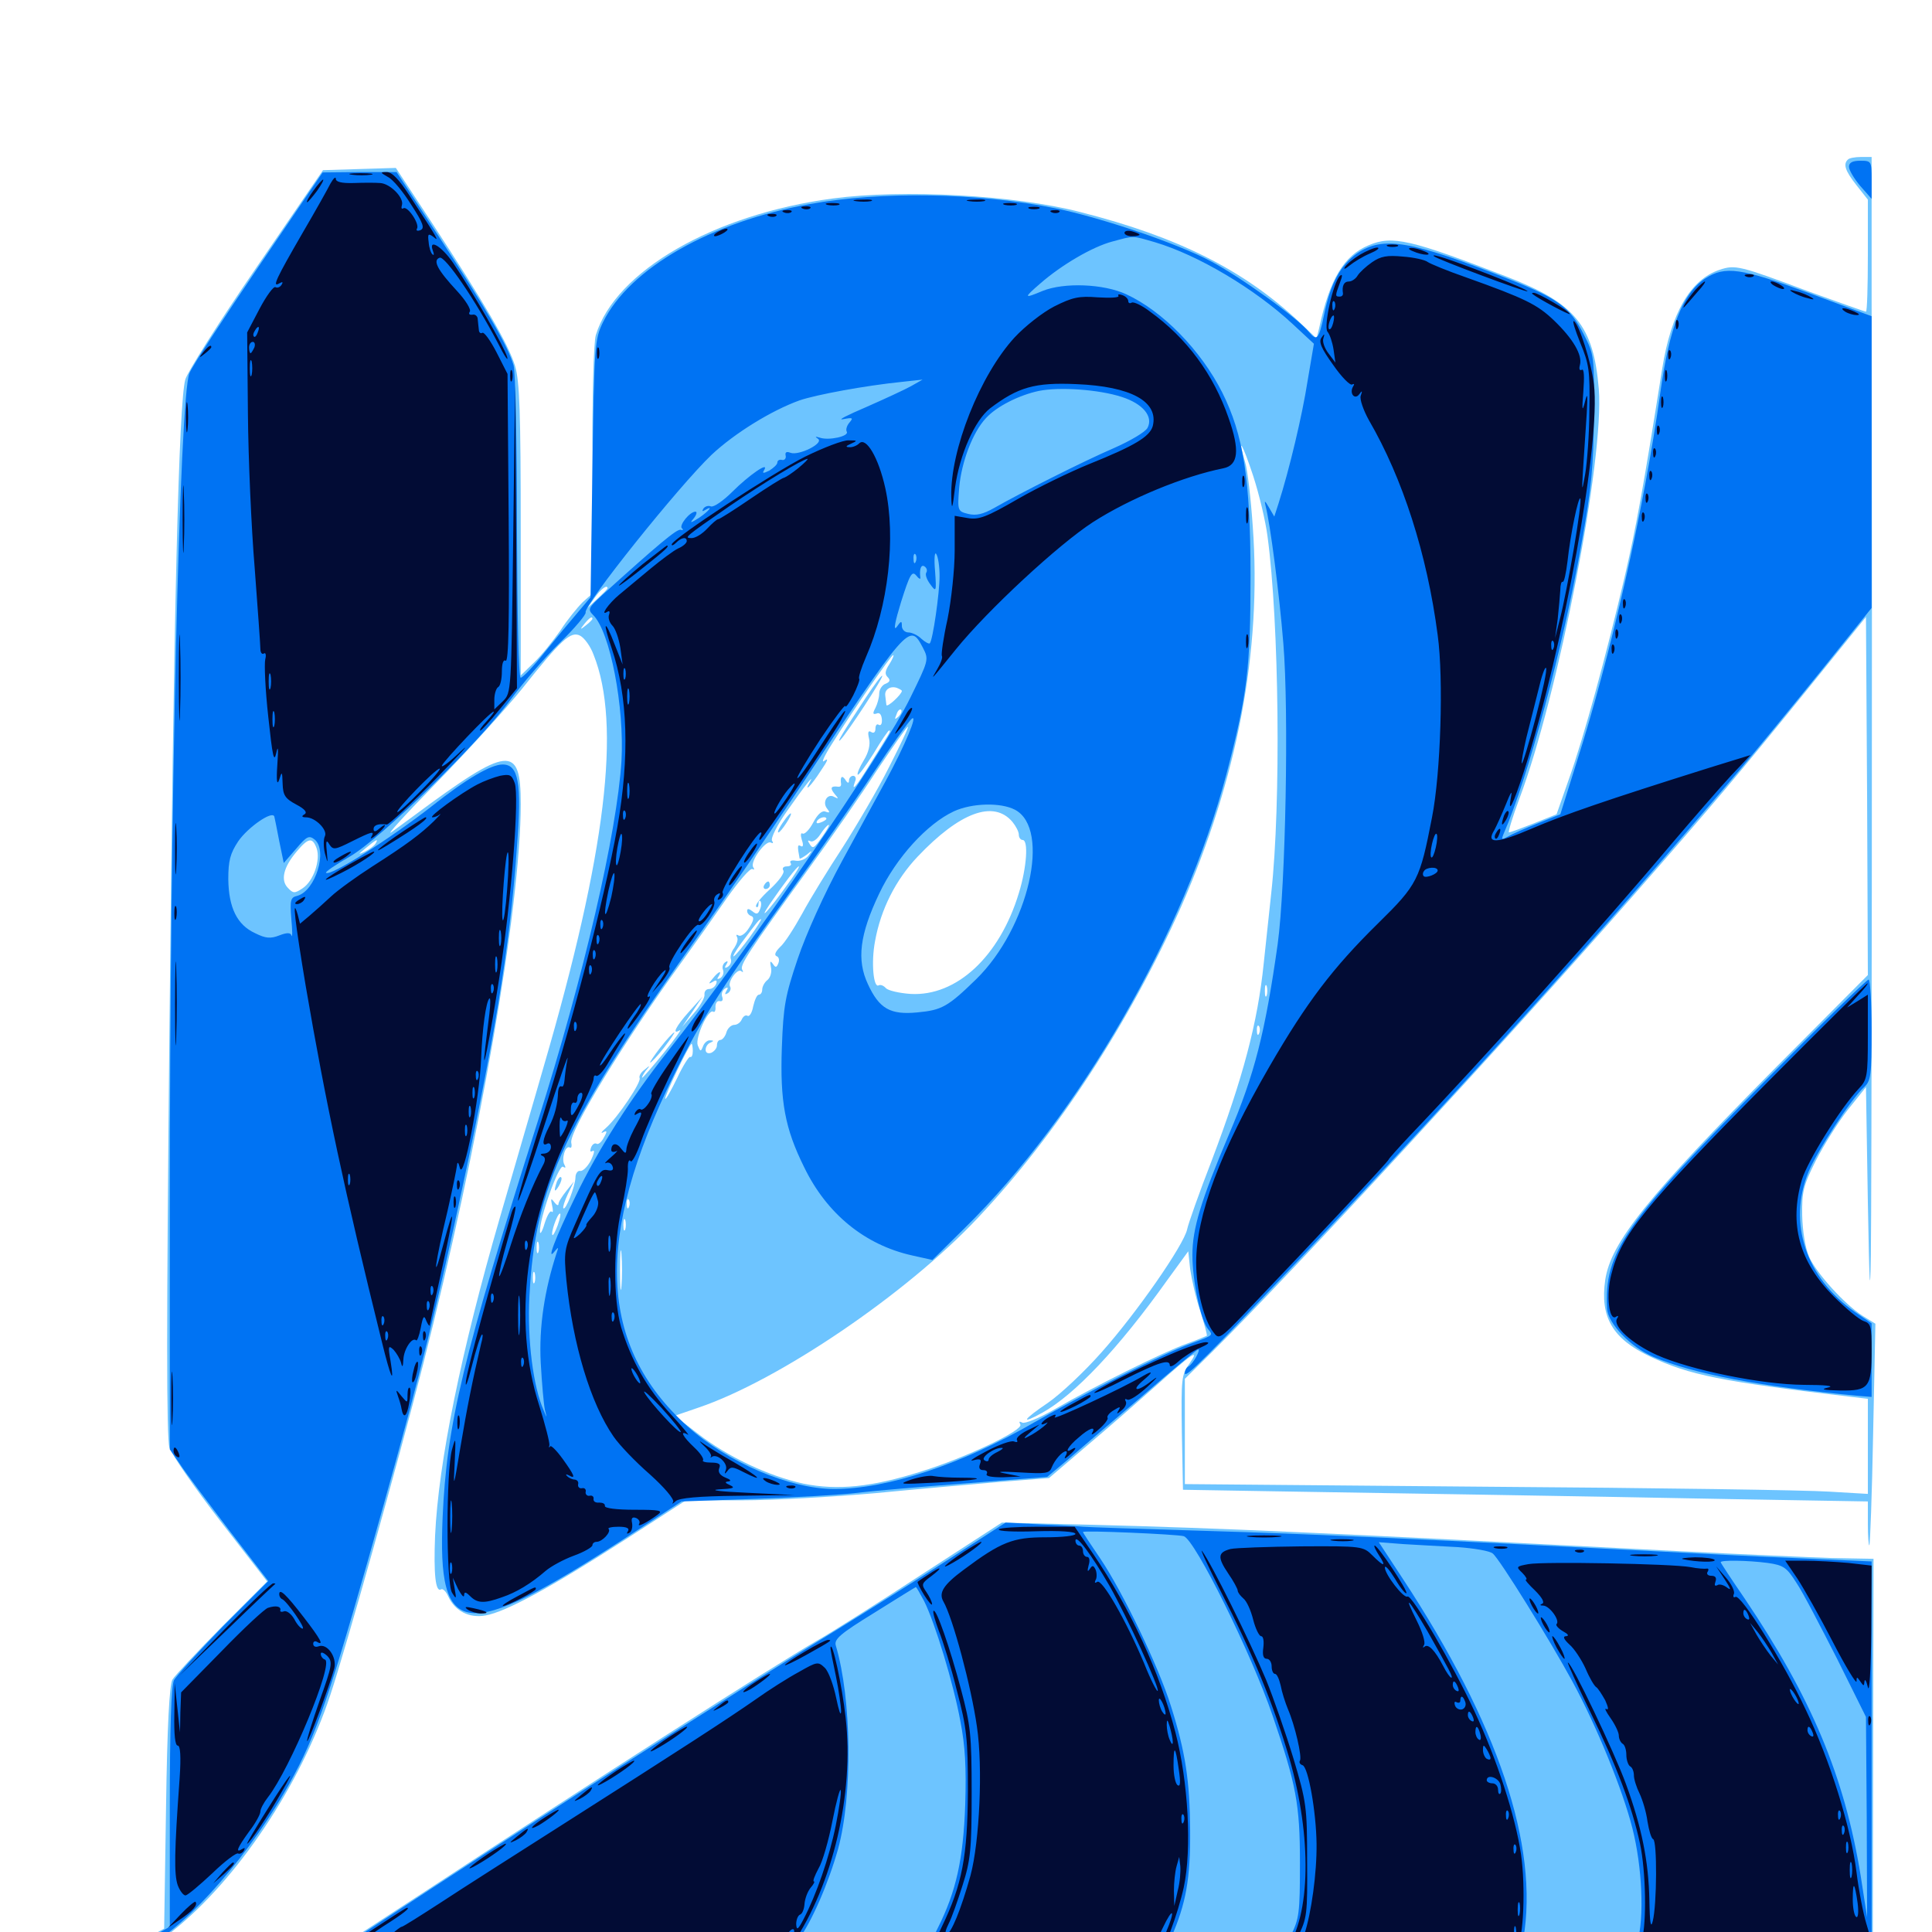 <svg xmlns="http://www.w3.org/2000/svg" viewBox="0 -1000 1000 1000">
	<path fill="#6dc4ff" d="M956.445 -917.383C953.906 -915.039 955.078 -911.523 960.938 -904.102L966.797 -896.68V-867.773C966.797 -851.758 966.406 -838.672 965.82 -838.672C965.234 -838.672 951.758 -843.555 935.938 -849.219C900.391 -862.5 898.242 -863.086 890.039 -860.352C875 -855.273 865.039 -838.281 860.352 -809.18C850.391 -746.289 846.875 -727.148 840.82 -700.977C831.445 -661.133 819.922 -618.75 812.109 -596.875L805.664 -578.516L793.945 -573.828C787.5 -571.289 781.641 -569.141 781.055 -569.141C780.469 -569.141 782.812 -576.953 786.328 -586.328C806.641 -640.234 830.469 -762.891 827.539 -798.633C824.805 -831.445 815.43 -842.969 780.273 -856.641C730.273 -875.977 720.703 -878.32 708.398 -873.047C695.703 -867.773 688.281 -855.664 682.812 -830.273L681.445 -824.805L672.656 -833.203C643.945 -860.156 609.961 -877.344 559.18 -890.234C525.195 -899.023 467.773 -902.148 431.055 -897.266C369.531 -889.062 318.555 -859.766 308.398 -826.562C307.227 -822.656 306.445 -794.531 306.641 -756.641L306.836 -692.969L301.562 -688.281C298.828 -685.547 293.555 -679.102 290.039 -673.633C286.328 -668.359 280.273 -660.742 276.562 -657.227L269.531 -650.391V-725.586C269.531 -786.523 268.945 -802.734 266.602 -810.547C263.281 -821.68 250.391 -843.75 223.242 -885.156L204.883 -913.086L185.938 -912.5L167.188 -911.914L132.422 -861.133C113.281 -833.203 96.875 -807.227 95.898 -803.516C92.578 -791.797 89.844 -683.008 87.695 -466.602C86.133 -314.648 86.133 -255.859 87.695 -250.781C88.867 -247.07 100.781 -229.883 114.062 -212.695L138.281 -181.445L114.844 -158.008C101.953 -144.922 90.43 -132.617 89.258 -130.664C87.695 -127.93 86.523 -106.445 85.938 -64.258L84.961 -1.758L74.219 4.102L63.477 9.961L85.938 11.133C114.453 12.695 516.406 16.211 773.242 17.188L969.336 17.773L969.531 -87.695L969.727 -193.164L948.242 -193.555C936.523 -193.945 901.367 -195.508 870.117 -197.07C681.641 -206.836 633.008 -208.984 566.406 -210.742L518.555 -211.914L477.539 -185.352C455.078 -170.703 430.469 -155.078 422.852 -150.781C396.484 -135.352 310.156 -80.078 218.359 -19.922L174.023 8.984H131.445C108.008 8.984 86.914 8.398 84.57 7.812C80.664 6.641 81.055 6.055 89.453 -0.586C122.852 -27.148 155.469 -75.977 170.898 -122.461C179.297 -147.656 206.25 -243.945 218.75 -292.773C248.047 -407.227 269.531 -530.664 269.531 -583.789C269.531 -614.844 263.477 -614.258 214.453 -577.93C211.523 -575.781 206.25 -571.875 202.734 -569.336C199.219 -566.797 209.57 -578.125 225.781 -594.727C241.992 -611.328 261.914 -633.203 270.117 -643.359C290.43 -668.945 295.508 -673.633 300.391 -670.898C302.539 -669.727 305.664 -665.43 307.227 -661.133C321.68 -625.195 313.672 -558.398 281.445 -448.047C277.344 -433.594 266.992 -398.438 258.789 -369.922C238.672 -300.586 226.953 -243.164 225.195 -205.078C224.414 -185.352 225.391 -175.586 228.32 -177.344C229.102 -177.93 230.859 -176.367 232.031 -173.633C235.547 -166.016 242.969 -162.305 251.367 -163.867C261.719 -165.625 285.742 -178.711 323.047 -202.734L355.078 -223.438H383.984C400 -223.438 431.055 -225.195 453.125 -227.148C475.195 -229.297 504.297 -231.836 517.969 -233.008L542.969 -234.961L562.891 -251.953C574.023 -261.328 590.039 -275.391 598.633 -283.008C617.383 -299.805 621.289 -302.344 615.625 -294.141C611.523 -288.477 611.328 -286.523 611.719 -258.594L612.305 -228.906L658.203 -228.125C683.398 -227.734 732.227 -226.953 766.602 -226.367C800.977 -225.781 860.156 -224.805 898.047 -224.023L966.797 -222.852V-211.133C966.797 -204.688 967.188 -199.805 967.578 -200.195C967.969 -200.586 968.945 -226.562 969.531 -258.008L970.703 -314.844L964.062 -318.945C954.883 -324.805 940.234 -340.82 936.328 -349.609C934.375 -354.297 933.008 -362.695 932.812 -370.898C932.617 -383.203 933.398 -386.328 939.844 -399.219C943.945 -407.227 951.367 -419.141 956.445 -425.586L965.82 -437.305L966.797 -377.734C967.578 -334.18 967.969 -326.953 968.359 -350.391C968.75 -379.688 969.141 -659.766 968.75 -844.141V-918.75H963.281C960.156 -918.75 957.031 -918.164 956.445 -917.383ZM656.055 -722.461C662.109 -677.734 663.086 -583.789 658.008 -537.891C657.031 -528.711 655.273 -512.305 654.102 -501.367C650.977 -470.703 643.359 -441.992 627.148 -399.219C620.703 -382.617 615.039 -366.602 614.453 -363.672C612.695 -355.469 588.086 -320.117 570.117 -300C561.328 -290.039 548.828 -278.32 542.578 -274.023C529.297 -265.039 527.734 -262.305 539.453 -268.75C556.055 -277.93 578.906 -301.953 604.102 -337.305L615.039 -352.344L616.016 -343.164C616.797 -337.891 618.945 -328.125 621.289 -321.289C623.438 -314.453 625 -308.789 624.609 -308.594C624.219 -308.398 619.727 -306.445 614.258 -304.492C602.148 -300.195 566.406 -282.422 546.484 -270.898C538.086 -266.016 530.273 -262.891 529.102 -263.672C527.539 -264.453 527.344 -264.258 528.125 -262.695C529.883 -259.766 500 -245.508 476.562 -238.281C451.172 -230.273 433.594 -228.516 416.016 -232.031C397.852 -235.938 376.367 -246.094 361.133 -258.008L349.219 -267.188L361.719 -271.484C403.125 -285.547 469.141 -330.273 506.055 -369.531C546.875 -412.695 584.57 -470.703 611.328 -530.664C640.43 -596.875 653.125 -663.086 648.438 -727.344C647.461 -741.797 645.703 -756.836 644.531 -760.547C640.234 -775.195 643.164 -770.312 648.633 -753.711C651.758 -744.141 655.078 -730.078 656.055 -722.461ZM314.453 -695.508C314.453 -695.117 312.109 -692.773 309.18 -690.039L304.102 -685.352L307.812 -690.625C310.938 -695.117 314.453 -697.656 314.453 -695.508ZM306.641 -679.688C306.641 -679.297 305.078 -677.734 303.32 -676.367C300.195 -673.828 300 -674.023 302.539 -677.148C305.078 -680.273 306.641 -681.25 306.641 -679.688ZM919.336 -447.656C852.734 -380.469 833.789 -357.031 830.859 -337.5C828.125 -318.359 834.57 -307.031 854.102 -297.852C874.414 -288.281 890.625 -284.961 958.594 -276.953L966.797 -275.977V-251.367V-226.758L946.875 -227.93C935.742 -228.711 856.25 -229.883 770.117 -230.469L613.281 -231.836V-258.984V-286.328L627.539 -300.391C669.922 -342.578 778.32 -459.961 844.922 -535.938C887.695 -584.766 899.805 -599.219 936.133 -643.945L965.82 -680.664L966.406 -587.891L966.797 -495.312ZM460.352 -656.25C458.203 -652.93 457.812 -651.172 459.375 -649.609C460.938 -648.047 460.742 -647.07 458.398 -646.094C456.641 -645.508 455.078 -643.164 455.078 -641.016C455.078 -638.867 454.102 -635.547 453.125 -633.594C451.562 -630.664 451.758 -630.078 453.711 -630.664C455.273 -631.445 456.25 -630.078 456.445 -627.734C456.641 -625.586 456.055 -624.219 454.883 -624.805C453.906 -625.586 453.125 -624.609 453.125 -622.852C453.125 -620.898 452.148 -620.312 450.977 -621.094C449.414 -622.07 449.023 -621.094 449.805 -617.773C450.586 -614.648 449.609 -610.547 447.07 -606.445C444.922 -602.93 443.555 -599.609 443.945 -599.023C444.531 -598.633 448.047 -603.516 452.148 -609.961C456.055 -616.602 459.766 -621.875 460.156 -621.875C461.328 -621.875 460.938 -621.289 450.586 -604.883C443.164 -592.773 440.43 -589.648 442.578 -595.508C443.359 -597.07 442.773 -598.438 441.602 -598.438C440.43 -598.438 439.453 -597.266 439.453 -596.094C439.453 -594.336 438.672 -594.531 437.5 -596.484C435.742 -599.023 434.766 -597.852 435.352 -594.141C435.352 -593.164 434.961 -592.773 433.984 -592.773C430.078 -593.359 429.492 -592.188 431.836 -589.258C434.18 -586.523 434.18 -586.328 431.836 -587.5C428.32 -589.648 425.391 -584.766 428.125 -581.445C429.688 -579.492 429.492 -579.102 427.344 -579.883C425.586 -580.664 423.242 -578.711 420.898 -574.219C418.945 -570.508 416.406 -567.969 415.43 -568.555C414.453 -569.141 414.258 -567.773 415.039 -565.234C416.016 -562.5 415.625 -561.328 414.453 -562.109C412.695 -563.086 412.695 -561.914 413.867 -555.664C414.062 -555.273 415.625 -556.25 417.578 -557.617C420.508 -560.156 420.703 -559.961 418.359 -557.031C416.992 -555.273 414.062 -554.102 411.914 -554.492C409.766 -554.883 408.594 -554.492 409.18 -553.32C409.961 -552.344 408.984 -551.562 407.227 -551.562C405.469 -551.562 404.688 -550.586 405.469 -549.414C406.25 -548.242 403.125 -543.945 398.438 -539.648C393.75 -535.352 390.625 -531.445 391.406 -530.664C391.992 -530.078 392.578 -530.664 392.578 -532.031C392.578 -533.398 392.969 -534.18 393.555 -533.594C394.141 -533.008 394.141 -531.055 393.359 -529.297C392.383 -526.758 391.602 -526.562 389.453 -528.32C387.695 -529.688 386.719 -529.883 386.719 -528.516C386.719 -527.344 387.695 -526.172 389.062 -525.781C390.43 -525.195 390.039 -523.242 387.695 -519.727C385.938 -516.797 383.398 -515.039 382.227 -515.82C381.25 -516.406 380.859 -516.211 381.445 -515.039C382.227 -513.867 381.445 -511.523 380.078 -509.375C378.516 -507.422 377.734 -504.688 378.32 -503.516C378.711 -502.148 378.125 -500.586 376.758 -499.609C375.195 -498.633 374.805 -499.023 375.977 -500.781C376.953 -502.344 376.758 -502.93 375.391 -501.953C374.219 -501.172 373.633 -499.414 374.219 -498.047C374.805 -496.484 374.219 -494.727 372.852 -493.75C371.289 -492.969 370.898 -493.164 371.875 -494.531C374.023 -498.047 371.875 -497.266 368.945 -493.555C366.602 -490.82 366.602 -490.43 368.945 -491.797C370.703 -492.969 371.289 -492.578 370.703 -490.82C370.117 -489.258 368.555 -488.086 366.992 -488.086C365.43 -488.086 364.453 -486.719 364.648 -485.156C364.844 -483.594 362.305 -479.102 358.984 -475.391L353.125 -468.555L358.398 -476.367L363.672 -484.18L356.641 -476.367C349.805 -468.75 347.461 -464.062 351.953 -466.797C353.125 -467.578 349.414 -462.305 343.75 -455.273C337.891 -448.047 332.812 -442.188 332.422 -442.188C332.031 -442.188 332.812 -443.75 334.18 -445.703C336.719 -448.633 336.523 -448.828 333.594 -446.289C331.641 -444.922 330.664 -442.969 331.055 -441.992C332.227 -440.234 319.727 -421.484 313.672 -416.211C311.328 -414.258 310.742 -413.086 312.109 -413.867C314.258 -415.039 314.453 -414.453 312.5 -411.133C311.328 -408.789 309.57 -407.422 308.789 -408.008C307.812 -408.594 306.445 -407.617 305.859 -405.859C305.273 -404.102 305.469 -403.516 306.836 -404.297C308.008 -404.883 307.422 -402.734 305.859 -399.414C304.102 -396.094 301.562 -393.555 300.195 -393.945C299.023 -394.141 297.852 -392.578 297.852 -390.43C297.656 -385.742 292.773 -373.242 291.602 -374.609C291.211 -375 292.188 -378.32 293.945 -382.031L297.07 -388.477L293.164 -383.594C291.016 -380.859 289.062 -377.93 289.062 -376.758C289.062 -375.781 288.086 -376.172 286.914 -377.734C285.156 -380.078 284.961 -379.688 285.742 -376.172C286.328 -373.633 286.328 -372.07 285.547 -372.852C284.766 -373.633 283.203 -370.898 281.836 -366.602C280.664 -362.5 279.492 -360.742 279.492 -362.5C279.102 -369.141 289.258 -397.461 291.406 -396.094C292.773 -395.312 292.969 -395.508 292.188 -397.07C290.43 -399.805 292.578 -407.422 294.922 -406.055C295.703 -405.469 296.094 -406.641 295.703 -408.398C294.141 -413.867 323.438 -461.523 353.32 -502.734C359.961 -511.914 370.312 -526.562 376.367 -535.352C382.617 -544.141 388.281 -550.781 389.453 -550.195C390.43 -549.609 390.625 -550 389.844 -551.172C388.086 -554.102 396.484 -565.43 399.023 -563.867C400.195 -563.281 400.391 -563.672 399.609 -564.844C398.828 -566.211 402.344 -573.047 407.422 -580.273C416.406 -593.164 422.07 -600.195 419.141 -595.117C415.82 -589.258 419.922 -593.359 424.805 -600.977C428.32 -606.055 429.102 -608.008 426.758 -606.25C424.805 -604.688 426.562 -608.594 430.664 -615.039C442.578 -633.984 461.328 -660.938 462.305 -660.938C462.891 -660.938 461.914 -658.789 460.352 -656.25ZM466.797 -642.383C466.797 -640.625 458.984 -633.398 458.789 -635.156C458.594 -636.523 458.398 -638.672 458.203 -640.039C457.812 -643.164 460.938 -645.117 464.258 -643.945C465.625 -643.359 466.797 -642.773 466.797 -642.383ZM465.039 -629.102C463.086 -627.344 462.891 -627.539 464.062 -630.273C464.648 -632.227 465.82 -633.203 466.406 -632.617C466.992 -632.031 466.406 -630.469 465.039 -629.102ZM460.156 -602.93C454.297 -591.211 443.359 -572.656 436.133 -561.328C428.711 -550 419.336 -534.766 415.234 -527.148C411.133 -519.727 406.055 -511.719 403.711 -509.766C401.367 -507.422 400.586 -505.664 401.953 -505.078C403.125 -504.688 403.516 -503.125 402.93 -501.562C401.953 -499.023 401.367 -499.023 400 -501.172C398.633 -502.93 398.438 -502.539 399.023 -499.414C399.609 -497.07 398.828 -494.141 397.266 -492.773C395.703 -491.602 394.531 -489.258 394.531 -487.891C394.531 -486.328 393.75 -485.156 392.773 -485.156C391.797 -485.156 390.625 -482.422 389.844 -479.102C389.258 -475.781 387.891 -473.633 386.914 -474.219C385.938 -474.805 384.766 -474.023 383.984 -472.461C383.398 -470.898 381.641 -469.531 380.078 -469.531C378.516 -469.531 376.562 -467.773 375.977 -465.625C375.391 -463.477 373.828 -461.719 372.852 -461.719C371.875 -461.719 371.094 -460.547 371.094 -458.984C371.094 -457.422 369.727 -455.859 368.164 -455.078C366.406 -454.492 365.234 -455.078 365.234 -456.641C365.234 -458.203 366.406 -459.961 367.773 -460.352C369.531 -461.133 369.531 -461.523 367.578 -461.523C366.211 -461.719 364.453 -460.156 363.867 -458.398C362.695 -455.469 362.5 -455.664 361.133 -458.984C359.766 -462.891 366.602 -477.93 369.141 -476.367C369.922 -475.781 370.508 -476.953 370.312 -478.906C370.312 -480.664 371.094 -482.031 372.461 -481.836C373.828 -481.445 374.414 -482.422 373.828 -483.984C373.242 -485.547 373.828 -487.305 375.195 -488.281C376.758 -489.258 377.148 -488.867 375.977 -487.109C375 -485.352 375.195 -484.961 376.758 -485.938C377.93 -486.719 378.516 -488.281 377.93 -489.258C376.367 -491.602 381.836 -499.219 383.789 -497.266C384.766 -496.484 384.766 -496.875 384.18 -498.047C382.812 -500.391 386.914 -506.641 418.75 -550.586C429.688 -565.625 445.508 -588.281 453.711 -600.977C462.109 -613.477 469.336 -623.828 469.922 -623.828C470.508 -623.828 466.016 -614.453 460.156 -602.93ZM524.023 -574.609C525.781 -572.461 527.344 -569.531 527.344 -567.969C527.344 -566.406 528.32 -565.234 529.297 -565.234C532.422 -565.234 531.445 -550.977 527.344 -537.695C517.383 -504.883 495.117 -484.18 471.289 -485.547C465.43 -485.938 459.766 -487.305 458.594 -488.477C457.422 -489.844 455.859 -490.43 454.883 -490.039C452.148 -488.086 450.781 -501.758 452.93 -512.891C455.859 -529.297 463.672 -544.727 475 -556.641C496.68 -579.492 514.258 -586.133 524.023 -574.609ZM427.734 -576.172C427.734 -575.781 426.367 -574.805 424.609 -574.219C423.047 -573.633 422.266 -573.828 422.852 -575C424.023 -576.953 427.734 -577.734 427.734 -576.172ZM425.781 -567.188C421.094 -560.547 420.703 -560.352 418.75 -563.672C417.969 -564.844 418.164 -565.234 419.336 -564.648C420.508 -563.867 422.852 -565.43 424.609 -568.164C426.367 -570.898 428.32 -573.047 428.906 -573.047C429.492 -573.047 428.125 -570.508 425.781 -567.188ZM163.867 -560.938C166.016 -554.883 162.305 -543.945 156.641 -540.234C152.539 -537.5 151.758 -537.5 149.023 -540.43C145.117 -544.336 146.68 -551.172 153.516 -559.18C159.57 -566.406 161.719 -566.797 163.867 -560.938ZM194.336 -563.281C193.75 -562.305 191.211 -560.352 188.867 -559.18C185.156 -557.422 185.156 -557.617 189.453 -561.133C194.922 -565.625 196.094 -566.211 194.336 -563.281ZM407.031 -541.406C398.438 -529.297 391.797 -522.07 398.438 -532.031C405.664 -542.578 412.5 -551.562 413.477 -551.562C414.062 -551.562 411.133 -546.875 407.031 -541.406ZM388.281 -515.234C384.766 -510.352 381.055 -505.859 379.883 -505.078C378.906 -504.492 380.469 -507.422 383.594 -511.719C392.383 -523.438 392.969 -524.219 393.945 -524.219C394.336 -524.219 391.797 -520.117 388.281 -515.234ZM659.57 -510.156C660.156 -511.523 659.961 -513.281 659.375 -513.867C658.789 -514.648 658.203 -513.477 658.398 -511.328C658.398 -509.18 658.984 -508.594 659.57 -510.156ZM655.664 -484.766C655.078 -483.398 654.688 -484.375 654.688 -487.109C654.688 -489.844 655.078 -490.82 655.664 -489.648C656.055 -488.281 656.055 -485.938 655.664 -484.766ZM651.758 -465.234C651.172 -463.672 650.586 -464.258 650.586 -466.406C650.391 -468.555 650.977 -469.727 651.562 -468.945C652.148 -468.359 652.344 -466.602 651.758 -465.234ZM358.594 -456.055C358.594 -453.906 358.008 -452.539 357.227 -452.93C356.641 -453.32 353.516 -448.438 350.586 -442.188C347.461 -435.742 344.727 -430.859 344.336 -431.25C343.555 -432.031 356.836 -459.766 358.008 -459.766C358.203 -459.766 358.594 -458.008 358.594 -456.055ZM325.586 -375.391C325 -373.828 324.414 -374.414 324.414 -376.562C324.219 -378.711 324.805 -379.883 325.391 -379.102C325.977 -378.516 326.172 -376.758 325.586 -375.391ZM288.672 -365.82C287.5 -362.695 286.328 -360.352 285.938 -360.742C284.961 -361.719 288.477 -371.875 289.844 -371.875C290.43 -371.875 289.844 -369.141 288.672 -365.82ZM323.633 -363.672C323.047 -362.305 322.656 -363.281 322.656 -366.016C322.656 -368.75 323.047 -369.727 323.633 -368.555C324.023 -367.188 324.023 -364.844 323.633 -363.672ZM278.711 -351.953C278.125 -350.586 277.734 -351.562 277.734 -354.297C277.734 -357.031 278.125 -358.008 278.711 -356.836C279.102 -355.469 279.102 -353.125 278.711 -351.953ZM321.68 -334.375C321.289 -329.688 320.898 -333.398 320.898 -342.578C320.898 -351.758 321.289 -355.469 321.68 -350.977C322.07 -346.289 322.07 -338.867 321.68 -334.375ZM276.758 -336.328C276.172 -334.961 275.781 -335.938 275.781 -338.672C275.781 -341.406 276.172 -342.383 276.758 -341.211C277.148 -339.844 277.148 -337.5 276.758 -336.328ZM448.242 -639.062C436.523 -621.289 432.617 -614.844 434.961 -616.992C438.281 -620.312 457.422 -649.414 456.641 -650.195C456.25 -650.586 452.539 -645.508 448.242 -639.062ZM406.836 -576.562C403.906 -572.656 401.953 -569.141 402.93 -569.141C403.516 -569.141 405.273 -571.289 407.031 -574.023C410.352 -579.102 410.156 -580.859 406.836 -576.562ZM395.508 -541.797C394.922 -540.82 395.312 -539.844 396.289 -539.844C397.461 -539.844 398.438 -540.82 398.438 -541.797C398.438 -542.969 398.047 -543.75 397.656 -543.75C397.07 -543.75 396.094 -542.969 395.508 -541.797ZM341.797 -457.812C338.477 -453.516 336.133 -450 336.523 -450C337.109 -450 340.43 -453.516 343.75 -457.812C347.07 -462.109 349.414 -465.625 349.023 -465.625C348.438 -465.625 345.117 -462.109 341.797 -457.812ZM288.281 -388.477C286.523 -383.398 286.914 -382.227 289.258 -386.133C290.43 -388.086 291.016 -390.234 290.43 -390.625C290.039 -391.211 289.062 -390.234 288.281 -388.477ZM39.062 26.367C39.062 31.836 39.453 32.031 49.414 32.812C54.883 33.203 59.766 33.594 59.961 33.594C59.961 33.398 60.547 30.664 60.938 27.539C61.523 21.68 61.523 21.68 50.391 21.094L39.062 20.508Z"/>
	<path fill="#0073f3" d="M957.031 -913.672C957.031 -911.914 959.766 -907.422 962.891 -903.711L968.75 -897.07V-907.031C968.75 -916.602 968.555 -916.797 962.891 -916.797C958.789 -916.797 957.031 -915.82 957.031 -913.672ZM133.789 -861.914C115.625 -835.156 99.414 -810.352 98.047 -806.836C92.969 -794.922 87.891 -581.25 87.891 -374.805V-249.805L93.164 -242.188C95.898 -237.891 107.422 -222.656 118.555 -208.008L138.867 -181.641L115.43 -158.203C102.734 -145.117 91.211 -132.617 90.039 -130.273C88.672 -127.539 87.891 -105.664 87.891 -64.453V-2.734L77.148 3.32C66.211 9.57 63.867 12.5 72.461 9.18C91.992 1.758 125.195 -34.375 147.07 -72.07C162.109 -97.852 168.75 -116.211 190.234 -191.602C213.281 -272.656 222.461 -308.203 235.156 -366.016C255.859 -460.742 263.867 -508.984 267.578 -561.914C270.117 -595.117 268.359 -604.297 260.156 -604.297C254.102 -604.297 241.406 -596.875 223.633 -582.812C201.953 -565.82 170.703 -546.094 168.75 -548.242C168.164 -548.633 173.828 -552.539 181.055 -556.641C197.266 -566.016 248.047 -615.625 264.453 -638.086C270.508 -646.289 281.836 -659.57 289.648 -667.188C297.461 -674.805 303.516 -682.031 303.125 -683.008C301.953 -686.719 351.367 -748.438 368.359 -764.648C380.273 -775.781 399.219 -787.5 413.867 -792.773C422.461 -795.703 447.656 -800.391 466.797 -802.344L477.539 -803.516L471.68 -800.195C468.555 -798.438 458.008 -793.555 448.242 -789.258C438.672 -785.156 433.203 -782.422 436.328 -783.008C441.406 -783.984 441.797 -783.789 439.648 -781.25C438.281 -779.688 437.695 -777.539 438.281 -776.562C439.648 -774.219 429.102 -771.875 424.414 -773.438C421.875 -774.219 421.68 -774.023 423.438 -772.852C426.562 -770.508 413.477 -764.062 409.18 -765.625C407.227 -766.406 406.25 -766.016 406.641 -764.258C407.031 -762.695 406.055 -761.719 404.883 -761.914C403.516 -762.305 402.344 -761.719 402.344 -760.547C402.344 -759.57 400.391 -757.812 398.242 -756.445C395.117 -754.883 394.336 -754.883 395.508 -756.641C398.438 -761.523 387.695 -754.102 379.102 -745.508C374.414 -740.82 369.336 -737.305 367.969 -737.891C366.602 -738.477 364.844 -737.891 364.062 -736.719C363.281 -735.352 363.477 -735.156 364.844 -735.938C369.727 -738.867 366.797 -735.352 361.914 -732.031C357.227 -729.102 356.836 -729.102 359.18 -731.836C360.547 -733.594 360.938 -735.156 359.961 -735.156C357.031 -735.156 351.367 -728.125 352.93 -726.562C353.906 -725.781 353.516 -725.391 352.344 -725.781C350.391 -726.367 340.625 -718.164 311.719 -691.992C304.492 -685.352 304.102 -684.57 307.031 -681.641C315.82 -673.047 323.242 -633.984 321.68 -606.25C319.336 -568.75 302.148 -494.727 278.516 -420.117C239.453 -297.07 231.25 -262.891 229.102 -214.648C226.367 -151.367 239.844 -149.805 322.461 -203.125L352.734 -222.852L391.602 -224.219C412.891 -225 436.523 -226.367 444.141 -227.344C451.758 -228.32 476.953 -230.469 500 -232.227L541.992 -235.547L552.734 -244.531C558.594 -249.609 575.977 -264.453 591.406 -277.539C606.641 -290.82 619.727 -301.562 620.117 -301.562C621.68 -301.562 617.578 -294.141 615.234 -292.773C614.062 -292.188 613.281 -290.625 613.281 -289.258C613.281 -286.133 624.609 -297.656 675.586 -351.367C760.352 -441.016 827.734 -516.016 900 -600.977C908.008 -610.352 926.562 -633.008 941.602 -651.562L968.75 -685.352V-760.742V-836.328L936.523 -848.242C900.977 -861.328 892.969 -862.5 882.617 -855.859C870.898 -848.047 864.062 -830.664 859.375 -796.68C850.977 -736.719 833.789 -660.742 815.82 -604.688L807.617 -578.516L795.898 -573.828C789.453 -571.289 782.422 -568.164 780.469 -566.992C777.344 -565.234 776.953 -565.234 778.32 -568.555C790.82 -597.07 809.18 -665.625 818.555 -718.555C823.828 -747.656 824.805 -758.984 825 -784.961C825.195 -815.82 825.195 -816.406 819.531 -827.344C812.695 -840.82 806.25 -845.508 781.641 -855.273C730.078 -875.586 716.016 -877.93 702.539 -868.945C693.945 -862.891 688.672 -853.32 685.352 -837.109C682.617 -824.219 681.641 -823.242 677.539 -828.125C671.484 -835.547 641.797 -856.836 626.562 -864.844C609.375 -874.023 570.117 -887.305 546.289 -892.188C506.836 -900.195 456.25 -901.172 418.945 -894.336C367.969 -885.156 325.781 -861.133 312.109 -833.203C307.812 -824.219 307.617 -822.07 306.641 -757.422L305.664 -690.82L299.219 -683.203C295.703 -679.102 287.891 -669.727 282.031 -662.5C276.172 -655.078 270.508 -649.219 269.531 -649.219C268.359 -649.219 267.773 -681.836 267.578 -726.953C267.578 -770.703 266.797 -807.422 265.82 -810.938C262.891 -820.898 251.953 -839.648 227.539 -876.953L205.273 -910.938H186.133L166.992 -910.742ZM597.852 -874.609C620.117 -867.969 649.414 -850.586 669.141 -832.227L680.078 -822.07L676.758 -802.539C674.023 -784.961 667.383 -757.031 661.719 -739.258L659.57 -732.617L656.836 -737.305C654.688 -741.016 654.297 -741.211 655.078 -738.086C657.422 -729.102 662.109 -693.359 664.258 -666.992C667.188 -631.641 665.43 -541.602 661.328 -511.328C654.883 -465.82 649.414 -443.945 636.133 -412.891C621.484 -378.32 617.188 -364.062 617.188 -350.391C617.188 -337.109 621.484 -316.406 625.391 -311.914C627.93 -308.789 628.32 -308.984 616.211 -304.492C602.539 -299.609 561.914 -279.102 535.156 -263.672C497.656 -241.992 459.375 -229.297 431.836 -229.297C408.789 -229.297 376.367 -243.164 355.859 -261.719C309.57 -303.516 307.422 -359.766 348.633 -443.164C363.086 -472.656 375.586 -492.188 409.961 -539.648C423.633 -558.594 442.578 -585.547 451.953 -599.805C461.328 -614.062 470.312 -626.562 471.875 -627.93C475.391 -630.859 468.359 -614.062 458.398 -595.703C454.883 -589.258 444.727 -570.703 435.938 -554.492C426.562 -537.305 417.188 -516.406 412.891 -503.711C406.445 -484.57 405.469 -479.492 404.688 -457.812C403.711 -429.883 406.25 -416.016 416.211 -395.898C427.93 -371.68 447.656 -355.664 472.07 -350.195L482.617 -347.852L499.219 -364.258C558.789 -422.852 613.086 -517.188 634.766 -599.219C645.703 -640.82 647.266 -654.297 647.266 -701.953C647.266 -751.953 643.555 -775 632.617 -796.875C621.68 -818.555 601.953 -838.867 583.008 -847.656C571.289 -853.125 550.781 -853.906 539.648 -849.414C529.883 -845.312 529.688 -845.703 538.281 -853.125C549.414 -862.891 565.43 -872.266 575.781 -875C587.5 -878.125 585.547 -878.125 597.852 -874.609ZM580.664 -794.531C591.602 -791.016 597.07 -784.375 593.945 -778.516C592.773 -776.367 585.156 -771.875 576.758 -768.164C560.938 -761.328 528.32 -744.922 514.648 -737.109C508.789 -733.789 505.273 -733.008 501.172 -733.984C495.703 -735.352 495.508 -735.547 496.484 -747.656C497.656 -760.938 503.516 -776.367 510.352 -783.594C515.82 -789.648 527.539 -795.508 537.695 -797.656C548.242 -799.805 568.75 -798.438 580.664 -794.531ZM478.516 -720.703C478.516 -721.094 477.734 -721.484 476.562 -721.484C475.586 -721.484 474.609 -720.508 474.609 -719.336C474.609 -718.359 475.586 -717.969 476.562 -718.555C477.734 -719.141 478.516 -720.117 478.516 -720.703ZM486.328 -701.953C486.328 -692.969 482.812 -668.555 481.25 -666.992C480.859 -666.602 478.906 -667.578 476.953 -669.336C475 -671.289 471.875 -672.656 470.117 -672.656C468.359 -672.656 466.797 -674.219 466.797 -675.977C466.797 -678.906 466.406 -678.711 464.062 -675.391C462.305 -673.242 463.281 -678.32 466.406 -688.477C470.898 -702.734 472.07 -704.688 474.219 -702.148C475.586 -700.391 476.562 -700 476.367 -700.977C475.781 -705.469 476.758 -708.008 478.516 -706.836C479.688 -706.055 480.078 -704.688 479.492 -703.711C478.711 -702.734 479.688 -700 481.445 -697.656C484.57 -693.359 484.766 -693.555 483.984 -704.492C483.398 -710.742 483.789 -714.648 484.57 -713.281C485.547 -711.914 486.328 -706.836 486.328 -701.953ZM474.023 -709.375C473.438 -707.812 472.852 -708.398 472.852 -710.547C472.656 -712.695 473.242 -713.867 473.828 -713.086C474.414 -712.5 474.609 -710.742 474.023 -709.375ZM477.734 -664.648C480.859 -658.594 480.664 -658.203 471.094 -638.672C457.031 -609.961 388.477 -509.961 345.703 -455.859C326.562 -431.641 309.57 -405.078 297.852 -380.664C287.305 -358.984 282.617 -346.484 287.109 -352.344C289.062 -354.688 289.258 -354.688 288.086 -351.367C281.836 -332.227 278.906 -313.086 279.883 -294.727C280.469 -283.984 281.445 -273.047 282.031 -270.312C283.203 -265.625 283.203 -265.625 281.445 -269.922C275.977 -282.031 272.852 -306.641 274.023 -328.906C276.953 -386.523 291.797 -418.164 364.062 -519.336C374.805 -534.375 396.094 -565.625 411.523 -588.672C470.898 -677.93 470.703 -677.93 477.734 -664.648ZM525.391 -580.859C544.141 -570.898 532.422 -519.727 505.273 -493.164C490.625 -478.906 487.5 -477.148 474.805 -475.977C460.742 -474.609 455.078 -477.93 449.219 -490.625C443.359 -503.125 444.922 -516.211 455.078 -537.5C463.867 -556.055 479.883 -573.633 493.75 -580.078C503.125 -584.375 517.969 -584.766 525.391 -580.859ZM144.531 -564.648L146.875 -553.32L153.32 -560.742C158.789 -567.188 159.961 -567.773 162.891 -565.43C169.727 -559.766 163.281 -538.867 153.906 -536.328C150.391 -535.547 150 -534.18 150.781 -524.414C151.367 -518.359 151.367 -514.453 150.977 -515.625C150.391 -517.383 148.633 -517.383 144.531 -515.82C140.039 -514.062 137.5 -514.258 132.031 -516.992C122.656 -521.289 118.359 -530.273 118.164 -544.922C118.164 -554.492 119.141 -558.203 123.242 -564.453C128.125 -571.68 141.016 -580.664 141.992 -577.344C142.188 -576.562 143.359 -570.898 144.531 -564.648ZM913.867 -440.82C840.43 -366.602 830.273 -351.758 831.836 -322.656C832.227 -315.039 843.945 -302.734 855.859 -297.656C876.562 -288.867 910.547 -282.422 961.523 -277.539L968.75 -276.953V-296.094V-315.039L960.156 -320.898C934.766 -338.477 925.195 -366.992 936.133 -393.555C940.82 -404.688 958.203 -431.25 964.844 -437.305C968.359 -440.43 968.75 -443.555 968.75 -466.992C968.75 -481.25 967.969 -492.969 967.188 -492.969C966.211 -492.969 942.188 -469.531 913.867 -440.82ZM491.797 -193.359C475.781 -183.008 449.023 -166.211 432.227 -155.859C383.594 -126.172 266.797 -51.172 194.336 -3.516L170.898 11.914L184.57 13.086C192.188 13.867 371.68 15.039 583.594 15.82L968.75 17.188V-87.305V-191.797L941.992 -192.969C927.148 -193.555 897.461 -194.922 875.977 -196.094C729.297 -203.711 677.539 -206.055 624.023 -207.617C590.82 -208.594 562.109 -209.57 560.547 -209.766C558.984 -209.961 549.219 -210.547 539.062 -210.938L520.508 -211.914ZM612.695 -204.883C618.555 -203.125 647.852 -143.945 658.789 -111.719C670.898 -76.367 672.852 -66.016 672.852 -35.938C672.852 -9.57 672.461 -6.836 667.969 2.148L663.086 11.914L632.422 12.5L601.758 13.086L606.25 2.734C613.867 -14.648 616.211 -27.734 616.016 -52.539C615.82 -78.125 613.672 -92.969 606.055 -116.992C599.805 -137.109 581.25 -175.781 569.727 -192.969C564.648 -200.391 560.547 -206.641 560.547 -207.031C560.547 -208.008 609.18 -205.859 612.695 -204.883ZM754.492 -199.219C762.891 -198.633 771.094 -197.266 772.656 -195.898C776.172 -193.164 802.539 -150.586 813.867 -129.688C826.367 -106.641 839.844 -73.828 844.922 -53.711C850 -33.789 851.172 -7.422 847.461 5.469L845.508 12.891H816.211H786.914L788.477 3.516C796.68 -44.531 775.391 -107.812 725.977 -183.008L713.672 -201.758L726.367 -200.781C733.398 -200.391 746.094 -199.609 754.492 -199.219ZM915.039 -191.016C923.242 -189.844 924.805 -188.672 929.883 -180.664C933.203 -175.781 942.383 -158.008 950.781 -141.602L965.82 -111.328L966.211 -59.57L966.406 -7.617L963.086 -29.102C954.688 -80.664 937.5 -121.484 903.125 -172.461C896.289 -182.422 890.625 -191.016 890.625 -191.406C890.625 -192.578 904.688 -192.383 915.039 -191.016ZM478.32 -171.289C483.984 -159.961 493.555 -128.516 497.07 -109.18C499.609 -96.289 500.195 -84.961 499.609 -66.211C498.633 -37.695 494.922 -21.094 485.547 -2.344L479.492 9.961L443.75 10.547L408.008 10.938L412.891 4.492C419.922 -4.688 428.711 -25 433.789 -42.969C441.406 -70.898 440.82 -120.703 432.617 -148.242C431.641 -151.562 434.766 -154.297 452.539 -165.234C464.062 -172.461 473.828 -178.516 474.023 -178.516C474.414 -178.516 476.172 -175.195 478.32 -171.289ZM49.414 22.07C40.234 22.852 39.062 23.438 39.062 27.148C39.258 31.055 39.453 31.25 41.797 27.93C43.359 25.977 46.875 24.609 50.586 24.609C55.273 24.609 56.641 25.391 56.641 28.516C56.641 30.664 57.617 32.422 58.594 32.422C59.766 32.422 60.547 29.688 60.547 26.562C60.547 23.242 60.352 20.898 60.156 21.094C59.766 21.289 54.883 21.68 49.414 22.07Z"/>
	<path fill="#020c35" d="M182.227 -909.57C179.102 -909.961 181.25 -910.352 186.523 -910.352C191.992 -910.352 194.336 -909.961 191.992 -909.57C189.453 -909.18 185.156 -909.18 182.227 -909.57ZM200.781 -908.398C203.32 -907.227 208.789 -900.586 212.891 -893.945C219.141 -884.375 219.922 -881.836 217.578 -880.859C216.016 -880.273 215.234 -880.664 215.82 -881.641C217.383 -883.984 210.938 -893.555 208.789 -892.188C207.812 -891.602 207.617 -892.383 208.008 -893.75C209.375 -897.461 201.953 -905.078 196.68 -905.273C194.336 -905.469 188.281 -905.469 183.203 -905.273C176.758 -905.078 173.828 -905.859 173.828 -907.422C173.828 -908.789 172.656 -907.812 171.094 -905.078C169.727 -902.344 163.281 -890.82 156.641 -879.492C142.969 -855.859 140.625 -850.977 144.531 -853.32C146.289 -854.297 146.68 -854.102 145.703 -852.539C144.922 -851.367 143.555 -850.781 142.578 -851.367C141.602 -851.953 137.891 -846.875 134.375 -840.234L127.93 -827.93L128.32 -785.938C128.516 -762.891 130.078 -726.758 131.836 -705.859C133.398 -684.961 134.766 -666.211 134.766 -664.258C134.766 -662.305 135.547 -661.133 136.523 -661.719C137.5 -662.5 137.891 -660.938 137.305 -658.789C136.719 -656.445 137.305 -642.969 138.867 -628.906C141.016 -608.789 141.797 -604.883 142.969 -610.156C143.945 -614.648 144.141 -612.695 143.555 -604.297C142.969 -595.703 143.359 -593.164 144.531 -596.484C145.898 -600.977 146.094 -600.781 146.289 -594.336C146.484 -588.477 147.461 -586.719 153.32 -583.594C157.812 -581.25 159.18 -579.492 157.617 -578.516C155.859 -577.539 156.25 -576.953 158.398 -576.953C163.281 -576.953 169.727 -570.312 168.164 -567.188C167.383 -565.625 167.383 -561.719 168.164 -558.398C169.727 -552.734 169.727 -552.734 169.141 -559.375C168.555 -564.844 168.945 -565.625 170.508 -562.891C172.461 -559.961 173.438 -560.156 182.031 -564.453C192.578 -569.727 194.141 -570.117 192.188 -566.797C191.406 -565.43 192.578 -566.016 194.922 -567.969C199.805 -572.07 200.977 -575 196.289 -571.094C194.336 -569.336 193.359 -569.336 193.359 -570.898C193.359 -572.852 195.703 -573.828 200.195 -573.242C201.367 -573.242 212.695 -583.789 225.586 -596.875C238.477 -610.156 244.336 -616.406 238.477 -611.133C232.812 -605.664 228.32 -602.344 228.711 -603.711C229.688 -606.25 253.711 -631.641 255.469 -631.641C256.055 -631.641 254.492 -629.492 251.953 -626.758C249.414 -624.023 247.852 -621.875 248.633 -621.875C249.219 -621.875 253.711 -626.758 258.594 -632.812L267.578 -643.75L267.188 -722.07L266.602 -800.586L265.625 -721.094C264.648 -641.797 264.648 -641.406 260.352 -637.109L255.859 -632.812V-637.891C255.859 -640.82 256.836 -643.75 257.812 -644.336C258.984 -644.922 259.766 -648.633 259.766 -652.344C259.766 -656.641 260.547 -658.789 261.719 -658.008C263.281 -657.031 263.672 -679.883 263.281 -731.641L262.695 -806.445L257.031 -817.578C253.906 -823.633 250.586 -828.32 249.609 -827.734C248.828 -827.148 247.852 -827.93 247.852 -829.297C247.656 -830.664 247.461 -833.203 247.266 -834.766C247.266 -836.328 245.898 -837.5 244.531 -837.109C242.969 -836.914 242.383 -837.5 243.164 -838.672C243.945 -839.844 241.016 -844.531 236.719 -849.219C226.367 -860.352 223.828 -865.234 227.539 -866.602C230.273 -867.773 246.094 -844.727 258.008 -821.875C261.133 -815.625 263.281 -812.5 262.5 -815.234C261.133 -820.312 244.727 -848.828 234.57 -863.867C228.711 -872.461 221.68 -876.758 224.023 -870.312C224.805 -868.359 224.609 -867.578 223.828 -868.359C223.047 -868.945 222.07 -871.875 221.875 -874.609C221.289 -879.102 221.68 -879.297 224.414 -877.344C227.539 -874.609 226.953 -875.977 211.914 -898.828C206.641 -907.031 202.93 -910.938 200.195 -910.938C196.68 -910.938 196.68 -910.742 200.781 -908.398ZM133.398 -827.93C132.812 -826.172 131.836 -825.195 131.445 -825.781C130.859 -826.367 131.055 -827.539 131.836 -828.711C133.594 -831.836 134.766 -831.25 133.398 -827.93ZM131.641 -820.117C130.859 -818.555 130.078 -817.188 129.688 -817.188C129.297 -817.188 128.906 -818.555 128.906 -820.117C128.906 -821.68 129.688 -823.047 130.859 -823.047C131.836 -823.047 132.227 -821.68 131.641 -820.117ZM130.273 -806.055C129.688 -804.102 129.297 -805.664 129.297 -809.375C129.297 -813.086 129.688 -814.648 130.273 -812.891C130.664 -810.938 130.664 -807.812 130.273 -806.055ZM140.039 -643.945C139.453 -641.992 139.062 -643.555 139.062 -647.266C139.062 -650.977 139.453 -652.539 140.039 -650.781C140.43 -648.828 140.43 -645.703 140.039 -643.945ZM141.992 -624.414C141.406 -622.461 141.016 -624.023 141.016 -627.734C141.016 -631.445 141.406 -633.008 141.992 -631.25C142.383 -629.297 142.383 -626.172 141.992 -624.414ZM217.773 -590.625C211.523 -584.18 206.055 -579.297 205.664 -579.688C204.688 -580.664 225.391 -602.148 227.539 -602.148C228.516 -602.344 224.219 -597.07 217.773 -590.625ZM162.109 -901.172C159.766 -898.047 158.398 -895.312 158.984 -895.312C159.375 -895.312 161.719 -898.047 164.062 -901.172C166.406 -904.492 167.773 -907.031 167.188 -907.031C166.797 -907.031 164.453 -904.492 162.109 -901.172ZM442.969 -895.898C440.43 -896.289 441.992 -896.68 446.289 -896.68C450.586 -896.875 452.539 -896.484 450.781 -895.898C448.828 -895.508 445.312 -895.508 442.969 -895.898ZM501.562 -895.898C499.023 -896.289 500.586 -896.68 504.883 -896.68C509.18 -896.875 511.133 -896.484 509.375 -895.898C507.422 -895.508 503.906 -895.508 501.562 -895.898ZM428.32 -893.945C426.367 -894.531 427.539 -894.922 430.664 -894.922C433.984 -894.922 435.352 -894.531 434.18 -893.945C432.812 -893.555 430.078 -893.555 428.32 -893.945ZM520.117 -893.945C518.164 -894.531 519.336 -894.922 522.461 -894.922C525.781 -894.922 527.148 -894.531 525.977 -893.945C524.609 -893.555 521.875 -893.555 520.117 -893.945ZM415.625 -891.992C414.062 -892.578 414.648 -893.164 416.797 -893.164C418.945 -893.359 420.117 -892.773 419.336 -892.188C418.75 -891.602 416.992 -891.406 415.625 -891.992ZM532.812 -891.992C531.445 -892.578 532.422 -892.969 535.156 -892.969C537.891 -892.969 538.867 -892.578 537.695 -891.992C536.328 -891.602 533.984 -891.602 532.812 -891.992ZM405.859 -890.039C404.297 -890.625 404.883 -891.211 407.031 -891.211C409.18 -891.406 410.352 -890.82 409.57 -890.234C408.984 -889.648 407.227 -889.453 405.859 -890.039ZM544.531 -890.039C542.969 -890.625 543.555 -891.211 545.703 -891.211C547.852 -891.406 549.023 -890.82 548.242 -890.234C547.656 -889.648 545.898 -889.453 544.531 -890.039ZM398.047 -888.086C396.484 -888.672 397.07 -889.258 399.219 -889.258C401.367 -889.453 402.539 -888.867 401.758 -888.281C401.172 -887.695 399.414 -887.5 398.047 -888.086ZM371.094 -879.688C369.531 -878.711 369.141 -877.734 370.117 -877.734C371.289 -877.734 373.438 -878.711 375 -879.688C376.562 -880.664 377.148 -881.641 375.977 -881.641C375 -881.641 372.656 -880.664 371.094 -879.688ZM582.031 -879.492C582.031 -880.469 583.789 -880.859 585.938 -880.273C588.086 -879.688 589.844 -878.906 589.844 -878.516C589.844 -878.125 588.086 -877.734 585.938 -877.734C583.789 -877.734 582.031 -878.516 582.031 -879.492ZM718.359 -872.461C716.992 -873.047 717.969 -873.438 720.703 -873.438C723.438 -873.438 724.414 -873.047 723.242 -872.461C721.875 -872.07 719.531 -872.07 718.359 -872.461ZM703.906 -868.164C700.391 -866.016 697.07 -863.281 696.094 -861.719C695.312 -860.352 696.289 -860.742 698.438 -862.5C700.586 -864.258 705.273 -867.188 708.984 -868.75C712.695 -870.312 714.453 -871.68 712.891 -871.875C711.328 -871.875 707.227 -870.117 703.906 -868.164ZM731.445 -869.922C733.594 -868.945 736.719 -868.164 738.281 -868.164C740.039 -868.164 739.844 -868.945 737.305 -869.922C735.156 -870.898 732.031 -871.68 730.469 -871.68C728.711 -871.68 728.906 -870.898 731.445 -869.922ZM710.156 -864.258C707.031 -862.109 703.711 -858.984 702.734 -857.422C701.758 -855.664 699.609 -854.297 698.242 -854.297C695.508 -854.297 694.531 -851.953 695.117 -848.047C695.117 -847.07 694.531 -846.484 693.359 -846.484C691.016 -846.484 691.016 -846.875 693.555 -853.711C694.922 -857.227 694.922 -858.398 693.555 -857.227C690.039 -853.906 684.961 -830.859 687.109 -828.32C688.281 -826.953 689.648 -822.852 690.234 -819.141L691.211 -812.305L687.695 -816.992C685.547 -819.727 684.375 -823.242 684.961 -824.805C685.742 -827.344 685.547 -827.539 683.984 -825.195C682.422 -823.047 683.984 -819.531 690.039 -811.133C694.336 -804.883 698.828 -800.391 699.805 -800.977C700.977 -801.562 701.172 -801.172 700.391 -800C698.242 -796.484 701.172 -792.773 703.516 -795.898C705.078 -798.047 705.273 -797.852 704.297 -795.117C703.711 -793.359 705.664 -787.695 708.594 -782.422C725.977 -752.539 738.672 -713.281 744.141 -671.289C747.266 -648.633 745.703 -599.609 741.211 -576.953C734.961 -544.727 733.789 -542.188 713.281 -522.07C689.844 -499.023 676.367 -481.25 657.227 -448.242C631.445 -403.711 619.141 -370.898 619.141 -346.484C619.141 -332.812 623.047 -316.797 628.125 -310.352C630.859 -306.641 631.445 -306.836 644.141 -320.117C681.836 -359.57 718.75 -399.023 718.75 -399.805C718.75 -400.195 723.633 -405.664 729.688 -412.109C767.773 -451.953 829.102 -520.312 865.234 -563.281C876.562 -576.562 890.234 -592.383 895.898 -598.438L906.055 -609.18L885.156 -602.734C831.055 -585.742 809.57 -578.32 792.773 -571.094C774.609 -563.281 768.945 -563.086 773.438 -570.312C774.609 -572.461 777.344 -578.516 779.492 -583.789C781.641 -589.258 782.812 -591.211 782.227 -588.281C780.078 -577.148 783.203 -583.398 788.867 -600.977C809.375 -665.234 828.711 -771.68 825 -801.172C823.633 -812.5 817.383 -832.031 814.648 -833.789C813.672 -834.18 815.234 -829.297 817.969 -822.461C822.461 -811.719 823.047 -808.008 822.656 -787.891C822.656 -775.586 821.484 -760.547 820.508 -754.688C818.359 -742.969 818.359 -741.992 821.289 -785.938C821.875 -796.094 821.68 -797.266 820.312 -791.797C818.945 -786.523 818.75 -787.695 819.531 -797.266C820.117 -805.078 819.922 -809.375 818.75 -808.594C817.578 -808.008 817.188 -808.984 817.773 -811.133C819.141 -816.211 814.258 -824.609 804.297 -834.18C795.703 -842.383 789.453 -845.508 758.789 -856.445C749.219 -859.766 740.234 -863.477 738.867 -864.453C737.695 -865.43 731.836 -866.797 726.172 -867.188C717.969 -867.969 714.648 -867.383 710.156 -864.258ZM690.82 -840.234C690.234 -838.672 689.648 -839.258 689.648 -841.406C689.453 -843.555 690.039 -844.727 690.625 -843.945C691.211 -843.359 691.406 -841.602 690.82 -840.234ZM690.039 -832.812C689.453 -830.469 688.477 -829.102 687.891 -829.688C686.914 -830.859 688.867 -836.719 690.234 -836.719C690.625 -836.719 690.625 -834.961 690.039 -832.812ZM814.648 -716.211C812.305 -702.539 809.18 -686.328 807.617 -680.469L804.883 -669.727L806.25 -679.492C806.836 -684.961 807.422 -691.602 807.617 -694.531C807.617 -697.266 808.203 -699.219 808.789 -698.828C809.57 -698.438 810.547 -703.125 811.328 -709.375C812.891 -723.828 816.992 -743.164 817.969 -741.992C818.555 -741.602 816.992 -729.883 814.648 -716.211ZM804.102 -664.453C803.516 -662.891 802.93 -663.477 802.93 -665.625C802.734 -667.773 803.32 -668.945 803.906 -668.164C804.492 -667.578 804.688 -665.82 804.102 -664.453ZM794.922 -628.711C791.406 -615.234 788.086 -604.492 787.695 -604.883C787.305 -605.273 788.477 -611.328 790.039 -618.164C791.797 -625 794.531 -636.133 796.289 -642.969C797.852 -649.805 799.609 -654.883 800.195 -654.297C800.977 -653.711 798.438 -642.188 794.922 -628.711ZM743.164 -561.328C742.383 -558.008 741.406 -555.664 740.82 -556.25C740.234 -556.641 740.43 -559.961 741.211 -563.281C741.992 -566.602 742.969 -568.945 743.555 -568.359C744.141 -567.969 743.945 -564.648 743.164 -561.328ZM744.141 -549.414C744.141 -547.656 738.086 -545.312 736.914 -546.484C736.328 -547.07 736.328 -548.242 737.109 -549.219C738.281 -551.172 744.141 -551.562 744.141 -549.414ZM742.188 -867.383C743.75 -865.82 789.844 -848.633 790.625 -849.219C791.016 -849.609 782.227 -853.516 771.094 -857.812C749.414 -866.211 740.625 -868.945 742.188 -867.383ZM903.906 -856.836C902.344 -857.422 902.93 -858.008 905.078 -858.008C907.227 -858.203 908.398 -857.617 907.617 -857.031C907.031 -856.445 905.273 -856.25 903.906 -856.836ZM877.539 -850C875.391 -847.461 872.852 -844.141 872.07 -842.578C870.508 -839.453 870.898 -839.844 878.711 -849.023C881.445 -851.953 883.008 -854.297 882.422 -854.297C882.031 -854.297 879.688 -852.344 877.539 -850ZM917.969 -852.344C919.531 -851.367 921.875 -850.391 922.852 -850.391C924.023 -850.391 923.438 -851.367 921.875 -852.344C920.312 -853.32 918.164 -854.297 916.992 -854.297C916.016 -854.297 916.406 -853.32 917.969 -852.344ZM927.734 -848.828C929.297 -847.852 932.812 -846.289 935.547 -845.703C938.867 -844.727 939.453 -844.922 937.5 -846.094C935.938 -847.07 932.422 -848.633 929.688 -849.219C926.367 -850.195 925.781 -850 927.734 -848.828ZM578.906 -846.875C579.492 -845.898 574.609 -845.703 568.164 -846.094C558.398 -846.875 555.078 -846.094 545.703 -841.406C539.648 -838.281 530.664 -831.25 525.195 -825.391C507.227 -805.859 491.797 -766.992 492.383 -742.969C492.578 -735.547 492.969 -736.133 494.336 -747.656C496.68 -764.648 504.492 -782.422 512.5 -788.672C526.953 -799.609 535.547 -802.148 557.227 -801.172C585.352 -800 599.805 -792.188 596.68 -779.492C595.117 -774.023 587.5 -769.336 563.672 -759.766C554.102 -755.859 537.5 -747.852 526.953 -741.797C510.742 -732.422 506.641 -730.859 500.977 -731.836L494.141 -733.008V-715.039C494.141 -705.078 492.383 -689.258 490.43 -679.492C488.281 -669.922 487.109 -661.328 487.5 -660.547C488.086 -659.766 486.914 -656.641 485.156 -653.711C481.641 -647.656 480.859 -646.68 494.727 -663.867C511.328 -684.375 547.852 -718.164 565.625 -729.688C584.766 -741.992 612.695 -753.516 633.203 -757.617C641.016 -759.18 641.797 -766.992 635.938 -783.594C628.125 -806.25 614.258 -825 595.312 -838.672C591.016 -841.992 586.719 -843.945 585.742 -843.359C584.766 -842.773 583.984 -843.164 583.984 -844.141C583.984 -845.312 582.617 -846.68 580.859 -847.266C579.297 -847.852 578.32 -847.656 578.906 -846.875ZM793.164 -847.852C796.289 -845.312 812.5 -836.719 812.5 -837.5C812.5 -838.867 796.094 -848.438 793.945 -848.438C792.969 -848.438 792.773 -848.242 793.164 -847.852ZM955.078 -838.672C956.641 -837.695 959.375 -836.914 960.938 -836.914C962.891 -836.914 962.5 -837.5 959.961 -838.672C954.688 -841.016 951.562 -841.016 955.078 -838.672ZM867.383 -831.641C867.383 -829.492 867.969 -828.906 868.555 -830.469C869.141 -831.836 868.945 -833.594 868.359 -834.18C867.773 -834.961 867.188 -833.789 867.383 -831.641ZM105.273 -817.773C102.734 -814.648 102.93 -814.453 106.055 -816.992C107.812 -818.359 109.375 -819.922 109.375 -820.312C109.375 -821.875 107.812 -820.898 105.273 -817.773ZM308.984 -817.188C308.984 -814.453 309.375 -813.477 309.961 -814.844C310.352 -816.016 310.352 -818.359 309.961 -819.727C309.375 -820.898 308.984 -819.922 308.984 -817.188ZM863.477 -816.016C863.477 -813.867 864.062 -813.281 864.648 -814.844C865.234 -816.211 865.039 -817.969 864.453 -818.555C863.867 -819.336 863.281 -818.164 863.477 -816.016ZM264.062 -805.469C264.062 -802.734 264.453 -801.758 265.039 -803.125C265.43 -804.297 265.43 -806.641 265.039 -808.008C264.453 -809.18 264.062 -808.203 264.062 -805.469ZM861.719 -805.469C861.719 -802.734 862.109 -801.758 862.695 -803.125C863.086 -804.297 863.086 -806.641 862.695 -808.008C862.109 -809.18 861.719 -808.203 861.719 -805.469ZM96.289 -783.984C96.289 -776.953 96.68 -774.219 97.07 -777.734C97.461 -781.055 97.461 -786.914 97.07 -790.43C96.68 -793.75 96.289 -791.016 96.289 -783.984ZM859.766 -791.797C859.766 -789.062 860.156 -788.086 860.742 -789.453C861.133 -790.625 861.133 -792.969 860.742 -794.336C860.156 -795.508 859.766 -794.531 859.766 -791.797ZM857.617 -776.953C857.617 -774.805 858.203 -774.219 858.789 -775.781C859.375 -777.148 859.18 -778.906 858.594 -779.492C858.008 -780.273 857.422 -779.102 857.617 -776.953ZM416.797 -763.672C400.391 -755.469 347.656 -720.898 347.656 -718.164C347.656 -717.383 348.633 -717.773 350 -719.141C352.734 -721.875 355.469 -722.266 355.469 -719.922C355.469 -718.945 353.516 -717.188 351.172 -716.211C348.633 -715.039 342.188 -710.156 336.719 -705.664C331.055 -700.977 323.828 -694.922 320.508 -692.188C315.039 -687.695 310.156 -680.664 314.453 -683.398C315.43 -683.984 315.82 -683.398 315.234 -681.836C314.648 -680.273 315.43 -677.734 316.992 -676.172C318.555 -674.609 320.312 -669.531 321.094 -664.648L322.266 -656.055L318.164 -666.406C312.891 -680.078 311.719 -678.711 316.602 -664.453C325 -639.648 325.977 -608.398 319.531 -571.875C312.891 -534.766 295.312 -467.188 278.125 -413.281C272.266 -394.531 267.578 -378.906 268.164 -378.516C268.555 -378.125 274.805 -395.898 282.031 -418.359C289.258 -440.625 294.531 -455.664 293.75 -451.953C292.969 -448.242 292.383 -443.164 292.188 -440.82C291.992 -438.672 291.406 -437.109 290.625 -437.695C289.648 -438.086 289.062 -436.914 288.867 -434.961C288.672 -428.32 287.109 -422.461 284.18 -416.797C280.859 -410.352 280.273 -406.25 283.203 -408.008C284.375 -408.594 285.156 -407.812 285.156 -406.25C285.156 -404.492 283.594 -403.125 281.836 -402.93C279.883 -402.93 279.297 -402.344 280.664 -401.758C282.227 -401.172 282.422 -399.805 281.445 -397.656C275.391 -386.328 269.141 -370.508 264.453 -355.859C261.523 -346.484 258.789 -339.062 258.398 -339.453C258.008 -339.844 259.766 -347.852 262.5 -357.422C265.234 -366.797 267.188 -374.805 266.797 -375.391C266.406 -375.781 265.43 -374.414 264.844 -372.461C253.32 -333.789 241.992 -291.797 241.211 -285.352C240.625 -280.859 241.992 -283.984 244.141 -292.578C246.289 -301.172 248.633 -308.594 249.414 -309.18C250 -309.766 250 -307.812 249.023 -304.492C244.727 -286.328 241.602 -270.703 238.281 -250.781C234.766 -229.492 234.57 -229.102 235.352 -242.969C235.938 -256.25 235.938 -256.836 233.984 -249.805C230.859 -238.477 230.859 -180.469 233.984 -175.586C236.133 -172.07 236.328 -172.266 235.352 -177.539L234.375 -183.398L237.109 -177.539C238.867 -174.414 240.039 -172.852 240.234 -174.219C240.234 -176.172 241.016 -176.172 243.359 -173.828C247.07 -170.117 250.586 -169.922 259.766 -173.242C267.383 -175.781 275 -180.469 282.422 -186.914C285.156 -189.258 291.602 -192.773 296.875 -194.727C302.344 -196.68 306.641 -199.219 306.641 -200.195C306.641 -201.172 307.617 -201.953 308.789 -201.953C311.719 -201.953 316.406 -207.031 315.039 -208.594C314.258 -209.18 316.602 -209.766 320.117 -209.766C324.414 -209.766 325.977 -208.984 325 -207.422C324.219 -206.25 324.414 -205.859 325.781 -206.641C326.953 -207.227 327.539 -209.57 327.148 -211.719C326.562 -214.258 327.344 -215.039 329.297 -214.258C330.664 -213.672 331.445 -212.305 330.859 -211.328C329.492 -209.18 334.57 -211.719 340.43 -216.016C343.359 -218.164 341.602 -218.555 328.32 -218.555C319.141 -218.555 312.891 -219.336 313.086 -220.508C313.281 -221.68 311.914 -222.266 310.156 -222.266C308.203 -222.07 307.031 -222.852 307.227 -224.219C307.422 -225.391 306.445 -226.172 305.078 -225.781C303.906 -225.586 302.93 -226.562 303.125 -227.734C303.516 -229.102 302.539 -230.078 301.172 -229.688C300 -229.492 299.023 -230.273 299.219 -231.641C299.609 -233.008 298.828 -233.984 297.461 -234.18C296.289 -234.18 294.531 -234.961 293.555 -235.938C292.578 -236.914 292.969 -237.109 294.531 -236.328C298.242 -234.18 297.266 -236.523 291.211 -244.922C288.086 -249.219 285.156 -252.148 284.766 -251.367C284.18 -250.391 283.984 -250.781 284.375 -251.953C284.57 -253.32 282.227 -262.5 279.102 -272.461C265.039 -316.211 271.875 -369.727 298.242 -421.094C303.32 -431.055 307.422 -440.43 307.227 -441.602C307.227 -442.969 307.812 -443.75 308.594 -443.164C309.375 -442.578 311.914 -445.117 314.062 -448.633C316.211 -452.344 319.531 -457.812 321.484 -460.938C326.367 -469.141 321.875 -464.258 315.625 -454.883C312.891 -450.586 310.547 -447.852 310.547 -448.633C310.547 -450.781 330.859 -481.055 331.641 -480.273C332.031 -479.883 330.469 -476.758 328.125 -473.633C325.781 -470.312 324.414 -467.578 325 -467.578C325.586 -467.578 328.711 -471.68 332.227 -476.758C335.742 -481.641 337.305 -484.961 335.938 -484.18C332.812 -482.227 339.844 -494.336 343.75 -497.461C345.312 -498.828 344.531 -496.68 341.992 -492.969L337.5 -486.133L342.578 -491.797C345.117 -495.117 347.07 -498.242 346.484 -499.219C345.117 -501.172 359.57 -522.461 361.523 -521.289C363.477 -519.922 370.703 -530.469 369.727 -533.398C369.336 -534.57 369.922 -536.328 371.289 -537.109C372.852 -538.086 373.047 -537.695 372.07 -535.938C371.094 -534.18 371.289 -533.789 372.852 -534.766C374.023 -535.547 374.609 -536.914 374.023 -537.891C372.852 -539.648 391.602 -569.141 393.75 -569.141C394.336 -569.141 394.141 -568.359 393.555 -567.188C392.969 -566.211 392.773 -565.234 393.359 -565.234C394.531 -565.234 431.25 -619.531 435.352 -627.344C440.82 -637.5 435.156 -630.273 424.805 -614.062C418.555 -604.297 413.281 -596.68 412.695 -597.266C412.305 -597.656 417.578 -606.641 424.609 -617.383C431.641 -627.93 437.5 -635.547 437.5 -634.57C437.695 -633.398 439.453 -635.938 441.602 -640.039C443.75 -644.336 445.117 -648.047 444.727 -648.633C444.141 -649.023 445.703 -654.102 448.242 -659.961C459.766 -686.133 463.867 -721.68 458.203 -747.461C454.688 -763.281 448.242 -774.023 444.727 -770.508C443.555 -769.336 441.211 -768.359 439.648 -768.555C437.5 -768.555 437.695 -769.141 440.43 -770.312C443.945 -771.875 443.945 -772.07 439.258 -772.07C436.523 -772.266 426.367 -768.359 416.797 -763.672ZM433.008 -767.188C433.789 -767.773 432.617 -768.359 430.469 -768.164C428.32 -768.164 427.734 -767.578 429.297 -766.992C430.664 -766.406 432.422 -766.602 433.008 -767.188ZM413.086 -757.617C409.961 -755.078 406.641 -752.93 405.859 -752.734C405.078 -752.734 397.266 -747.852 388.672 -741.992C380.078 -736.133 372.461 -731.25 371.68 -731.25C371.094 -731.25 368.555 -729.102 366.016 -726.367C363.477 -723.633 359.961 -721.484 358.008 -721.484C353.711 -721.484 354.492 -722.07 377.93 -738.281C395.703 -750.391 415.43 -762.305 417.969 -762.5C418.555 -762.5 416.406 -760.352 413.086 -757.617ZM323.633 -648.828C323.047 -647.461 322.656 -648.438 322.656 -651.172C322.656 -653.906 323.047 -654.883 323.633 -653.711C324.023 -652.344 324.023 -650 323.633 -648.828ZM325.586 -636.133C325 -634.18 324.609 -635.742 324.609 -639.453C324.609 -643.164 325 -644.727 325.586 -642.969C325.977 -641.016 325.977 -637.891 325.586 -636.133ZM325.586 -587.305C325 -585.352 324.609 -586.914 324.609 -590.625C324.609 -594.336 325 -595.898 325.586 -594.141C325.977 -592.188 325.977 -589.062 325.586 -587.305ZM407.031 -586.719C404.102 -582.422 401.562 -578.906 400.977 -578.906C399.805 -578.906 404.492 -587.305 407.812 -591.211C412.695 -596.875 412.5 -594.922 407.031 -586.719ZM323.633 -576.562C323.047 -575 322.461 -575.586 322.461 -577.734C322.266 -579.883 322.852 -581.055 323.438 -580.273C324.023 -579.688 324.219 -577.93 323.633 -576.562ZM400.391 -576.172C400.391 -576.562 399.609 -576.953 398.438 -576.953C397.461 -576.953 396.484 -575.977 396.484 -574.805C396.484 -573.828 397.461 -573.438 398.438 -574.023C399.609 -574.609 400.391 -575.586 400.391 -576.172ZM321.289 -559.375C320.508 -554.883 319.531 -551.758 319.141 -552.148C318.555 -552.539 318.75 -556.641 319.531 -561.133C320.312 -565.625 321.289 -568.945 321.68 -568.359C322.266 -567.773 322.07 -563.867 321.289 -559.375ZM316.406 -535.742C313.086 -522.461 311.914 -524.609 314.844 -538.672C316.211 -544.922 317.578 -549.023 317.969 -547.852C318.359 -546.484 317.578 -541.211 316.406 -535.742ZM366.016 -527.148C364.258 -524.414 362.305 -522.656 361.719 -523.242C360.742 -524.023 366.797 -532.031 368.555 -532.031C368.945 -532.031 367.773 -529.883 366.016 -527.148ZM311.914 -519.922C311.328 -518.359 310.742 -518.945 310.742 -521.094C310.547 -523.242 311.133 -524.414 311.719 -523.633C312.305 -523.047 312.5 -521.289 311.914 -519.922ZM309.961 -512.109C309.375 -510.547 308.789 -511.133 308.789 -513.281C308.594 -515.43 309.18 -516.602 309.766 -515.82C310.352 -515.234 310.547 -513.477 309.961 -512.109ZM308.008 -504.297C307.422 -502.734 306.836 -503.32 306.836 -505.469C306.641 -507.617 307.227 -508.789 307.812 -508.008C308.398 -507.422 308.594 -505.664 308.008 -504.297ZM306.055 -496.484C305.469 -494.922 304.883 -495.508 304.883 -497.656C304.688 -499.805 305.273 -500.977 305.859 -500.195C306.445 -499.609 306.641 -497.852 306.055 -496.484ZM298.242 -467.188C297.656 -465.625 297.07 -466.211 297.07 -468.359C296.875 -470.508 297.461 -471.68 298.047 -470.898C298.633 -470.312 298.828 -468.555 298.242 -467.188ZM299.805 -428.516C296.289 -421.68 295.117 -421.094 295.508 -426.367C295.508 -428.516 296.484 -429.688 297.266 -429.297C298.047 -428.711 298.828 -429.688 298.828 -431.25C298.828 -433.008 299.805 -434.375 300.781 -434.375C301.953 -434.375 301.562 -431.836 299.805 -428.516ZM293.359 -419.922C294.922 -420.898 292.383 -414.258 290.039 -411.523C289.844 -411.133 289.648 -413.867 289.648 -417.383C289.648 -420.703 290.039 -422.461 290.625 -421.094C291.016 -419.922 292.188 -419.336 293.359 -419.922ZM272.852 -353.906C272.266 -352.344 271.68 -352.93 271.68 -355.078C271.484 -357.227 272.07 -358.398 272.656 -357.617C273.242 -357.031 273.438 -355.273 272.852 -353.906ZM268.945 -310.938C268.555 -306.25 268.164 -309.961 268.164 -319.141C268.164 -328.32 268.555 -332.031 268.945 -327.539C269.336 -322.852 269.336 -315.43 268.945 -310.938ZM255.273 -326.562C254.688 -325 254.102 -325.586 254.102 -327.734C253.906 -329.883 254.492 -331.055 255.078 -330.273C255.664 -329.688 255.859 -327.93 255.273 -326.562ZM270.898 -293.359C270.312 -291.797 269.727 -292.383 269.727 -294.531C269.531 -296.68 270.117 -297.852 270.703 -297.07C271.289 -296.484 271.484 -294.727 270.898 -293.359ZM233.789 -208.398C233.398 -204.297 233.008 -207.227 233.008 -214.648C233.008 -222.266 233.398 -225.391 233.789 -222.07C234.18 -218.555 234.18 -212.305 233.789 -208.398ZM233.789 -185.938C233.203 -184.57 232.812 -185.547 232.812 -188.281C232.812 -191.016 233.203 -191.992 233.789 -190.82C234.18 -189.453 234.18 -187.109 233.789 -185.938ZM855.664 -765.234C855.664 -763.086 856.25 -762.5 856.836 -764.062C857.422 -765.43 857.227 -767.188 856.641 -767.773C856.055 -768.555 855.469 -767.383 855.664 -765.234ZM94.531 -731.25C94.531 -715.625 94.922 -709.375 95.117 -717.188C95.508 -724.805 95.508 -737.695 95.117 -745.508C94.922 -753.125 94.531 -746.875 94.531 -731.25ZM853.711 -753.516C853.711 -751.367 854.297 -750.781 854.883 -752.344C855.469 -753.711 855.273 -755.469 854.688 -756.055C854.102 -756.836 853.516 -755.664 853.711 -753.516ZM642.969 -750.781C642.969 -748.047 643.359 -747.07 643.945 -748.438C644.336 -749.609 644.336 -751.953 643.945 -753.32C643.359 -754.492 642.969 -753.516 642.969 -750.781ZM851.758 -741.797C851.758 -739.648 852.344 -739.062 852.93 -740.625C853.516 -741.992 853.32 -743.75 852.734 -744.336C852.148 -745.117 851.562 -743.945 851.758 -741.797ZM644.922 -733.203C644.922 -729.492 645.312 -727.93 645.898 -729.883C646.289 -731.641 646.289 -734.766 645.898 -736.719C645.312 -738.477 644.922 -736.914 644.922 -733.203ZM849.805 -732.031C849.805 -729.883 850.391 -729.297 850.977 -730.859C851.562 -732.227 851.367 -733.984 850.781 -734.57C850.195 -735.352 849.609 -734.18 849.805 -732.031ZM332.422 -707.812C325.781 -702.344 320.312 -697.461 320.312 -696.875C320.312 -696.484 325.977 -700.586 333.008 -706.25C344.336 -715.234 346.875 -717.578 345.117 -717.578C344.922 -717.578 339.258 -713.086 332.422 -707.812ZM840.039 -687.109C840.039 -684.961 840.625 -684.375 841.211 -685.938C841.797 -687.305 841.602 -689.062 841.016 -689.648C840.43 -690.43 839.844 -689.258 840.039 -687.109ZM92.578 -649.219C92.578 -629.297 92.969 -621.289 93.164 -631.25C93.555 -641.016 93.555 -657.422 93.164 -667.383C92.969 -677.148 92.578 -669.141 92.578 -649.219ZM838.086 -679.297C838.086 -677.148 838.672 -676.562 839.258 -678.125C839.844 -679.492 839.648 -681.25 839.062 -681.836C838.477 -682.617 837.891 -681.445 838.086 -679.297ZM836.133 -671.484C836.133 -669.336 836.719 -668.75 837.305 -670.312C837.891 -671.68 837.695 -673.438 837.109 -674.023C836.523 -674.805 835.938 -673.633 836.133 -671.484ZM644.922 -667.773C644.922 -664.648 645.312 -663.477 645.898 -665.43C646.289 -667.188 646.289 -669.922 645.898 -671.289C645.312 -672.461 644.922 -671.094 644.922 -667.773ZM834.18 -663.672C834.18 -661.523 834.766 -660.938 835.352 -662.5C835.938 -663.867 835.742 -665.625 835.156 -666.211C834.57 -666.992 833.984 -665.82 834.18 -663.672ZM469.531 -631.25C468.75 -629.883 466.797 -626.562 465.234 -623.828C462.5 -619.141 462.695 -619.141 465.82 -622.852C469.727 -627.539 473.047 -633.594 471.875 -633.594C471.289 -633.594 470.312 -632.422 469.531 -631.25ZM258.789 -598.438C255.664 -597.656 250.391 -595.703 247.07 -593.945C238.477 -589.453 221.289 -576.953 223.828 -576.953C224.805 -576.953 226.562 -577.539 227.734 -578.516C228.711 -579.297 227.344 -577.734 224.609 -575C217.773 -568.359 210.547 -562.891 192.773 -551.562C184.57 -546.289 174.805 -539.258 171.289 -535.938C167.969 -532.812 162.891 -528.32 160.156 -525.977L155.273 -521.875L154.102 -526.562C150.977 -537.109 152.734 -522.656 158.203 -489.844C168.75 -428.32 178.32 -383.594 197.656 -305.469C202.148 -287.109 204.297 -282.227 202.148 -295.508C200.781 -303.32 200.977 -303.906 203.711 -301.367C205.273 -299.609 207.031 -296.68 207.617 -294.531C208.203 -291.992 208.594 -292.383 208.789 -296.289C208.984 -301.562 213.281 -308.203 215.43 -306.25C215.82 -305.664 216.992 -308.594 217.773 -312.695C218.945 -318.945 219.531 -319.531 220.703 -316.211C221.68 -314.062 222.461 -313.281 222.461 -314.258C222.656 -315.43 225.391 -327.93 228.516 -342.188C235.352 -372.852 235.938 -380.273 229.297 -355.273C223.438 -333.203 225.195 -346.484 231.641 -373.242C234.18 -384.375 236.328 -394.922 236.523 -396.68C236.719 -399.023 237.305 -398.438 238.086 -395.312C240.039 -388.867 248.242 -431.641 249.023 -451.953C249.609 -467.578 251.562 -481.641 253.32 -483.203C253.906 -483.789 253.906 -480.273 253.32 -475.391C252.734 -470.508 251.758 -462.695 251.172 -457.812C249.023 -439.453 253.516 -462.109 258.594 -494.922C264.648 -533.789 268.945 -587.891 266.406 -594.727C264.844 -599.023 263.867 -599.414 258.789 -598.438ZM262.5 -539.648C261.719 -529.492 260.742 -522.461 260.156 -523.828C259.18 -527.148 261.719 -559.961 262.891 -558.789C263.477 -558.203 263.281 -549.609 262.5 -539.648ZM259.18 -511.133C258.594 -509.18 258.203 -510.742 258.203 -514.453C258.203 -518.164 258.594 -519.727 259.18 -517.969C259.57 -516.016 259.57 -512.891 259.18 -511.133ZM257.227 -497.461C256.641 -495.508 256.25 -497.07 256.25 -500.781C256.25 -504.492 256.641 -506.055 257.227 -504.297C257.617 -502.344 257.617 -499.219 257.227 -497.461ZM255.273 -486.719C254.688 -485.156 254.102 -485.742 254.102 -487.891C253.906 -490.039 254.492 -491.211 255.078 -490.43C255.664 -489.844 255.859 -488.086 255.273 -486.719ZM247.461 -441.797C246.875 -440.234 246.289 -440.82 246.289 -442.969C246.094 -445.117 246.68 -446.289 247.266 -445.508C247.852 -444.922 248.047 -443.164 247.461 -441.797ZM245.508 -432.031C244.922 -430.664 244.531 -431.641 244.531 -434.375C244.531 -437.109 244.922 -438.086 245.508 -436.914C245.898 -435.547 245.898 -433.203 245.508 -432.031ZM243.555 -422.266C242.969 -420.898 242.578 -421.875 242.578 -424.609C242.578 -427.344 242.969 -428.32 243.555 -427.148C243.945 -425.781 243.945 -423.438 243.555 -422.266ZM241.602 -412.5C241.016 -411.133 240.625 -412.109 240.625 -414.844C240.625 -417.578 241.016 -418.555 241.602 -417.383C241.992 -416.016 241.992 -413.672 241.602 -412.5ZM181.055 -387.109C180.469 -385.742 180.078 -386.719 180.078 -389.453C180.078 -392.188 180.469 -393.164 181.055 -391.992C181.445 -390.625 181.445 -388.281 181.055 -387.109ZM192.773 -340.234C193.359 -341.602 193.164 -343.359 192.578 -343.945C191.992 -344.727 191.406 -343.555 191.602 -341.406C191.602 -339.258 192.188 -338.672 192.773 -340.234ZM224.023 -330.469C223.438 -328.906 222.852 -329.492 222.852 -331.641C222.656 -333.789 223.242 -334.961 223.828 -334.18C224.414 -333.594 224.609 -331.836 224.023 -330.469ZM222.07 -322.656C221.484 -321.094 220.898 -321.68 220.898 -323.828C220.703 -325.977 221.289 -327.148 221.875 -326.367C222.461 -325.781 222.656 -324.023 222.07 -322.656ZM198.633 -314.844C198.047 -313.281 197.461 -313.867 197.461 -316.016C197.266 -318.164 197.852 -319.336 198.438 -318.555C199.023 -317.969 199.219 -316.211 198.633 -314.844ZM200.586 -307.031C200 -305.469 199.414 -306.055 199.414 -308.203C199.219 -310.352 199.805 -311.523 200.391 -310.742C200.977 -310.156 201.172 -308.398 200.586 -307.031ZM90.625 -560.352C90.625 -548.633 90.82 -543.945 91.211 -550.195C91.602 -556.445 91.602 -566.016 91.211 -571.68C90.82 -577.344 90.625 -572.266 90.625 -560.352ZM778.516 -577.93C776.758 -572.852 777.148 -571.68 779.492 -575.586C780.664 -577.539 781.25 -579.688 780.664 -580.078C780.273 -580.664 779.297 -579.688 778.516 -577.93ZM208.984 -569.922C197.266 -562.109 190.625 -556.445 200.195 -562.305C216.211 -572.07 222.656 -576.953 220.117 -576.953C219.922 -576.953 214.844 -573.828 208.984 -569.922ZM774.414 -568.945C773.633 -567.773 773.438 -566.602 774.023 -566.016C774.414 -565.43 775.391 -566.406 775.977 -568.164C777.344 -571.484 776.172 -572.07 774.414 -568.945ZM389.258 -560.938C386.328 -557.031 384.375 -553.516 385.352 -553.516C385.938 -553.516 387.695 -555.664 389.453 -558.398C392.773 -563.477 392.578 -565.234 389.258 -560.938ZM175.781 -556.445C173.047 -554.883 171.875 -553.711 173.047 -553.516C174.023 -553.516 176.758 -554.883 178.906 -556.445C183.594 -559.961 182.031 -560.156 175.781 -556.445ZM181.055 -552.734C166.797 -544.531 164.062 -541.797 176.758 -548.242C185.742 -552.734 195.703 -559.375 193.359 -559.18C192.773 -559.18 187.305 -556.25 181.055 -552.734ZM381.445 -549.219C378.516 -545.312 376.562 -541.797 377.539 -541.797C378.125 -541.797 379.883 -543.945 381.641 -546.68C384.961 -551.758 384.766 -553.516 381.445 -549.219ZM154.297 -533.984C152.539 -532.812 152.344 -532.031 153.711 -532.031C154.883 -532.031 156.641 -533.008 157.227 -533.984C158.789 -536.328 158.008 -536.328 154.297 -533.984ZM90.234 -527.148C90.234 -524.023 90.625 -522.852 91.211 -524.805C91.602 -526.562 91.602 -529.297 91.211 -530.664C90.625 -531.836 90.234 -530.469 90.234 -527.148ZM355.469 -512.5C353.125 -509.375 351.758 -506.641 352.344 -506.641C352.734 -506.641 355.078 -509.375 357.422 -512.5C359.766 -515.82 361.133 -518.359 360.547 -518.359C360.156 -518.359 357.812 -515.82 355.469 -512.5ZM90.625 -480.273C90.625 -460.938 91.016 -453.32 91.211 -463.281C91.602 -473.242 91.602 -489.062 91.211 -498.438C91.016 -507.812 90.625 -499.609 90.625 -480.273ZM915.82 -440.82C850.195 -374.609 839.062 -360.742 833.984 -340.234C831.25 -329.883 832.812 -316.211 836.328 -318.359C837.695 -319.336 837.891 -318.75 836.914 -317.383C834.766 -313.477 844.727 -304.492 857.617 -298.633C875.195 -290.82 911.719 -283.398 933.594 -283.203C944.727 -283.203 949.805 -282.617 946.289 -281.836C941.992 -280.859 943.555 -280.469 952.539 -280.273C967.383 -280.078 968.75 -281.836 968.75 -301.367C968.75 -313.477 968.359 -315.039 964.648 -316.211C962.305 -316.992 955.469 -322.656 949.219 -328.906C931.25 -346.875 925.977 -366.406 932.617 -389.258C935.547 -399.023 952.539 -426.367 962.109 -436.523C966.406 -441.016 966.797 -442.969 966.797 -463.281V-485.156L961.523 -481.836L956.055 -478.516L961.719 -484.766C965.039 -488.281 967.188 -491.016 966.602 -491.016C966.016 -491.016 943.164 -468.359 915.82 -440.82ZM360.352 -472.266C358.594 -469.531 357.617 -466.797 358.008 -466.211C358.594 -465.625 360.547 -467.969 362.305 -471.289C366.016 -478.711 365.039 -479.297 360.352 -472.266ZM346.094 -449.219C340.625 -441.406 336.523 -434.375 337.109 -433.789C337.695 -433.203 337.109 -430.859 335.547 -428.711C333.984 -426.367 332.227 -425.195 331.641 -425.781C331.055 -426.367 329.883 -425.781 328.906 -424.414C328.125 -422.852 328.32 -422.461 329.688 -423.438C333.008 -425.391 332.617 -423.633 328.125 -415.43C325.977 -411.328 324.219 -406.641 324.219 -405.078C324.023 -402.734 323.633 -402.734 321.484 -405.469C319.141 -408.789 316.406 -408.398 316.406 -404.688C316.406 -403.711 317.578 -403.516 318.945 -404.102C320.117 -404.883 319.141 -403.516 316.406 -401.172C313.672 -398.828 312.5 -397.461 313.672 -398.047C315.039 -398.633 316.406 -397.852 316.992 -396.484C317.773 -394.531 316.992 -393.75 314.453 -394.336C310.547 -395.117 309.375 -392.969 297.852 -366.797C291.992 -353.516 291.797 -351.953 293.164 -337.305C296.484 -304.102 305.664 -273.633 317.578 -256.445C320.508 -252.148 328.906 -243.359 336.328 -236.914C343.945 -230.078 349.023 -224.023 348.438 -222.656C347.656 -221.289 348.047 -221.484 349.805 -223.047C351.562 -224.609 361.328 -225.586 381.641 -225.781L411.133 -226.172L386.719 -227.344C373.242 -227.93 366.797 -228.711 372.07 -229.102C379.492 -229.492 380.859 -229.883 377.93 -231.25C375.195 -232.422 375 -233.008 376.953 -233.203C378.711 -233.398 378.125 -234.18 375.586 -235.156C372.656 -236.328 371.484 -238.086 372.266 -240.039C373.242 -242.188 372.07 -242.969 367.969 -242.969C365.039 -242.969 363.281 -243.555 363.867 -244.141C364.453 -244.922 362.5 -247.852 359.375 -250.781C353.32 -256.445 351.562 -259.961 356.055 -257.422C357.227 -256.641 353.32 -261.328 347.07 -268.164C334.961 -281.25 326.562 -296.094 321.484 -313.086C317.383 -327.148 317.383 -355.859 321.68 -374.219C323.438 -382.031 325 -391.406 325 -394.922C324.805 -398.438 325.586 -400.195 326.367 -399.023C326.953 -397.852 329.492 -402.344 331.836 -409.18C334.18 -416.016 340.82 -431.055 346.484 -442.773C352.344 -454.297 356.836 -463.672 356.445 -463.672C356.25 -463.672 351.562 -457.227 346.094 -449.219ZM311.133 -388.477C310.547 -386.719 309.57 -385.742 309.18 -386.328C308.594 -386.914 308.789 -388.086 309.57 -389.258C311.328 -392.383 312.5 -391.797 311.133 -388.477ZM309.57 -378.125C309.961 -375.977 308.594 -372.461 306.641 -370.312C304.688 -368.164 303.125 -366.211 303.516 -365.82C303.711 -365.43 302.344 -363.477 300.195 -361.328C298.047 -359.375 296.68 -358.594 297.07 -359.57C303.711 -375.391 307.422 -383.398 308.008 -382.812C308.398 -382.422 308.984 -380.469 309.57 -378.125ZM315.82 -352.93C315.234 -350.977 314.844 -352.539 314.844 -356.25C314.844 -359.961 315.234 -361.523 315.82 -359.766C316.211 -357.812 316.211 -354.688 315.82 -352.93ZM315.82 -330.469C315.43 -327.93 315.039 -329.492 315.039 -333.789C314.844 -338.086 315.234 -340.039 315.82 -338.281C316.211 -336.328 316.211 -332.812 315.82 -330.469ZM317.773 -316.797C317.188 -315.234 316.602 -315.82 316.602 -317.969C316.406 -320.117 316.992 -321.289 317.578 -320.508C318.164 -319.922 318.359 -318.164 317.773 -316.797ZM330.078 -287.891C331.25 -285.742 331.641 -283.984 331.25 -283.984C330.664 -283.984 329.297 -285.742 328.125 -287.891C326.953 -290.039 326.562 -291.797 326.953 -291.797C327.539 -291.797 328.906 -290.039 330.078 -287.891ZM352.344 -258.789C351.367 -257.812 336.328 -274.219 333.594 -279.102C332.422 -281.25 336.328 -277.734 342.383 -271.289C348.242 -264.844 352.734 -259.18 352.344 -258.789ZM359.961 -227.93C361.133 -228.516 360.156 -228.906 357.422 -228.906C354.688 -228.906 353.711 -228.516 355.078 -227.93C356.25 -227.539 358.594 -227.539 359.961 -227.93ZM236.523 -386.328C236.523 -384.18 237.109 -383.594 237.695 -385.156C238.281 -386.523 238.086 -388.281 237.5 -388.867C236.914 -389.648 236.328 -388.477 236.523 -386.328ZM234.766 -377.734C234.766 -375 235.156 -374.023 235.742 -375.391C236.133 -376.562 236.133 -378.906 235.742 -380.273C235.156 -381.445 234.766 -380.469 234.766 -377.734ZM218.945 -308.203C218.945 -306.055 219.531 -305.469 220.117 -307.031C220.703 -308.398 220.508 -310.156 219.922 -310.742C219.336 -311.523 218.75 -310.352 218.945 -308.203ZM605.469 -298.828C587.305 -291.016 566.406 -280.273 566.406 -279.102C566.406 -278.516 573.633 -281.641 582.227 -286.133C599.805 -294.922 605.469 -296.68 605.469 -293.359C605.469 -292.188 607.422 -292.969 609.961 -295.312C612.305 -297.461 617.383 -300.781 621.094 -302.344C625.586 -304.297 626.562 -305.273 624.023 -305.273C621.875 -305.273 613.477 -302.344 605.469 -298.828ZM216.992 -300.391C216.992 -298.242 217.578 -297.656 218.164 -299.219C218.75 -300.586 218.555 -302.344 217.969 -302.93C217.383 -303.711 216.797 -302.539 216.992 -300.391ZM88.672 -276.172C88.672 -263.867 88.867 -258.789 89.258 -265.039C89.648 -271.094 89.648 -281.25 89.258 -287.5C88.867 -293.555 88.672 -288.477 88.672 -276.172ZM214.062 -290.625C213.281 -287.891 213.086 -285.156 213.477 -284.57C214.062 -284.18 215.039 -286.133 215.625 -289.062C216.406 -291.797 216.602 -294.531 216.211 -295.117C215.625 -295.508 214.648 -293.555 214.062 -290.625ZM591.797 -287.891C581.445 -281.641 544.727 -264.648 545.898 -266.406C547.07 -268.164 546.289 -268.164 543.164 -266.602C538.867 -264.258 537.305 -261.328 541.602 -263.477C542.773 -264.258 542.188 -263.281 540.039 -261.523C537.891 -259.766 534.375 -257.422 532.227 -256.445C529.492 -254.883 529.688 -255.664 533.203 -258.594L538.086 -262.695L531.641 -259.57C528.125 -257.812 525.781 -255.664 526.367 -254.688C526.953 -253.516 526.367 -253.32 524.805 -253.906C523.242 -254.492 516.797 -252.148 510.547 -248.828C504.102 -245.508 501.172 -243.359 503.711 -244.141C507.422 -245.117 508.203 -244.727 507.227 -242.188C506.445 -240.234 507.031 -239.062 508.984 -239.062C510.547 -239.062 511.328 -238.281 510.742 -237.109C509.961 -235.938 513.086 -235.352 518.945 -235.352L528.32 -235.742L520.508 -237.305C515.039 -238.281 517.383 -238.477 527.93 -237.891C541.211 -237.109 543.164 -237.305 544.336 -240.43C545.898 -244.336 549.805 -248.828 551.758 -248.828C552.344 -248.828 552.344 -247.656 551.562 -246.484C550.586 -244.727 551.172 -244.727 553.32 -246.68C556.836 -249.609 557.812 -251.758 554.688 -249.805C550.586 -247.266 552.93 -251.562 558.203 -255.859C563.867 -260.938 567.578 -262.109 565.234 -258.203C564.453 -256.836 566.211 -257.812 568.945 -260.352C571.875 -262.891 573.828 -265.625 573.242 -266.211C572.852 -266.992 574.219 -268.75 576.562 -270.117C579.688 -272.07 580.273 -272.07 578.906 -269.922C577.734 -267.969 578.125 -267.969 580.664 -270.117C582.422 -271.484 583.398 -273.633 582.617 -274.805C582.031 -275.781 582.422 -276.172 583.398 -275.586C584.57 -274.805 589.258 -277.93 593.945 -282.227C599.219 -287.109 600 -288.281 595.898 -285.156C588.477 -279.297 584.961 -279.883 591.992 -285.742C596.875 -289.844 596.875 -290.82 591.797 -287.891ZM516.211 -248.438C513.672 -247.266 511.719 -245.508 511.719 -244.531C511.719 -243.555 510.742 -243.359 509.57 -244.141C507.227 -245.508 514.648 -250.781 518.555 -250.586C519.727 -250.586 518.555 -249.609 516.211 -248.438ZM210.938 -278.125C210.938 -273.633 210.938 -273.633 207.812 -277.344C204.883 -281.055 204.688 -281.055 206.055 -277.148C206.836 -275 207.617 -272.266 207.812 -270.898C208.789 -265.43 210.547 -266.602 211.719 -273.438C212.5 -277.344 212.695 -281.055 212.109 -281.641C211.523 -282.227 210.938 -280.664 210.938 -278.125ZM556.25 -274.023C552.148 -271.875 548.828 -269.727 548.828 -269.336C548.828 -268.75 552.344 -270.117 556.641 -272.266C560.938 -274.414 564.453 -276.758 564.453 -277.148C564.453 -278.516 564.453 -278.516 556.25 -274.023ZM236.719 -263.477C236.719 -260.352 237.109 -259.18 237.695 -261.133C238.086 -262.891 238.086 -265.625 237.695 -266.992C237.109 -268.164 236.719 -266.797 236.719 -263.477ZM364.453 -251.562C366.992 -249.219 368.555 -246.68 367.969 -246.094C367.578 -245.508 367.773 -245.312 368.359 -245.898C371.094 -247.852 376.758 -242.773 375.781 -239.453C374.805 -236.914 375 -236.719 376.562 -238.672C378.125 -241.016 379.492 -240.82 384.375 -238.281C396.289 -232.227 393.359 -235.352 379.883 -243.164C372.266 -247.461 364.844 -252.148 363.281 -253.32C361.523 -254.688 362.109 -253.711 364.453 -251.562ZM89.844 -249.023C89.844 -247.852 90.625 -246.484 91.797 -245.898C92.969 -245.312 93.164 -246.094 92.578 -247.656C91.211 -251.172 89.844 -251.758 89.844 -249.023ZM471.68 -234.18C464.453 -231.641 465.43 -231.641 484.375 -232.617C506.25 -233.789 512.695 -235.156 496.875 -235.156C491.602 -235.156 485.547 -235.547 483.398 -235.938C481.25 -236.523 475.977 -235.547 471.68 -234.18ZM396.484 -233.203C398.047 -232.227 400.781 -231.445 402.344 -231.445C404.297 -231.445 403.906 -232.031 401.367 -233.203C396.094 -235.547 392.969 -235.547 396.484 -233.203ZM407.812 -229.883C406.25 -230.469 406.836 -231.055 408.984 -231.055C411.133 -231.25 412.305 -230.664 411.523 -230.078C410.938 -229.492 409.18 -229.297 407.812 -229.883ZM516.992 -208.398C516.406 -207.422 525.195 -207.031 536.328 -207.422C548.828 -207.812 556.641 -207.227 556.641 -206.055C556.641 -205.078 550 -204.297 541.016 -204.297C524.414 -204.297 518.164 -201.953 498.828 -187.5C488.281 -179.688 485.742 -175.586 488.281 -171.094C493.164 -162.695 502.734 -126.953 505.664 -106.25C508.789 -85.156 507.031 -46.875 502.344 -29.297C497.461 -11.719 492.188 1.172 489.844 1.172C488.867 1.172 489.453 -1.172 491.016 -4.297C492.578 -7.227 495.703 -16.211 498.242 -24.219C502.344 -37.109 502.93 -42.773 502.93 -72.07C502.93 -102.148 502.344 -107.031 497.461 -125.391C491.602 -147.461 484.57 -167.578 483.203 -166.211C482.617 -165.82 483.984 -161.133 485.938 -155.859C488.086 -150.586 492.383 -136.719 495.312 -124.805C500.391 -105.664 500.977 -100 500.977 -73.047C500.781 -39.062 498.047 -24.609 487.5 -2.734C480.859 11.133 479.102 15.625 482.227 10.742C483.789 8.203 486.133 7.812 493.555 8.984C509.961 11.328 589.258 11.328 593.75 8.984C595.898 7.812 599.609 2.93 601.758 -1.953C607.227 -13.477 608.594 -11.719 603.516 0.195C601.367 5.273 599.805 9.961 600.195 10.352C601.758 11.914 609.766 -9.57 612.695 -23.047C616.992 -42.969 615.039 -77.734 608.398 -103.32C600.195 -134.766 585.156 -167.188 565.82 -195.703L556.25 -209.766H536.914C526.367 -209.766 517.383 -209.18 516.992 -208.398ZM574.219 -179.297C583.398 -163.086 600.391 -125.977 599.219 -124.805C598.828 -124.219 595.508 -130.664 592.188 -139.062C583.008 -160.938 570.508 -182.812 567.969 -181.25C566.797 -180.469 566.406 -180.664 566.992 -182.031C567.773 -183.008 567.773 -185.547 567.188 -187.305C566.016 -189.844 565.43 -190.039 564.062 -187.891C562.891 -186.133 562.695 -186.719 563.477 -189.844C564.258 -192.383 563.867 -194.141 562.695 -194.141C561.523 -194.141 560.547 -195.508 560.547 -197.07C560.547 -198.633 559.766 -200 558.594 -200C557.617 -200 556.641 -201.172 556.641 -202.539C556.836 -206.25 565.039 -195.117 574.219 -179.297ZM603.32 -113.086C603.32 -112.109 602.539 -112.5 601.562 -114.062C600.586 -115.625 599.805 -118.359 599.805 -119.922C599.805 -123.047 603.125 -116.797 603.32 -113.086ZM607.031 -98.438C607.031 -96.68 606.445 -97.07 605.469 -99.414C604.492 -101.562 603.906 -105.078 603.906 -107.227C603.906 -110.352 604.297 -110.156 605.469 -106.25C606.25 -103.516 607.031 -100 607.031 -98.438ZM610.156 -83.984C611.133 -77.539 610.938 -75 609.57 -75.977C608.398 -76.562 607.422 -81.25 607.422 -86.133C607.422 -97.266 608.398 -96.484 610.156 -83.984ZM612.695 -57.031C612.109 -55.469 611.523 -56.055 611.523 -58.203C611.328 -60.352 611.914 -61.523 612.5 -60.742C613.086 -60.156 613.281 -58.398 612.695 -57.031ZM609.57 -21.289L607.812 -13.477L607.617 -21.289C607.617 -25.586 608.203 -31.25 608.984 -33.984L610.352 -38.867L610.938 -33.984C611.133 -31.25 610.742 -25.586 609.57 -21.289ZM647.07 -204.492C642.969 -204.883 646.289 -205.273 654.297 -205.273C662.305 -205.273 665.625 -204.883 661.719 -204.492C657.617 -204.102 650.977 -204.102 647.07 -204.492ZM690.039 -202.539C686.914 -202.93 689.062 -203.32 694.336 -203.32C699.805 -203.32 702.148 -202.93 699.805 -202.539C697.266 -202.148 692.969 -202.148 690.039 -202.539ZM499.023 -196.875C489.062 -190.234 485.547 -186.719 493.359 -191.211C500.195 -195.117 509.375 -201.758 507.812 -201.953C507.227 -201.953 503.32 -199.609 499.023 -196.875ZM631.836 -176.367C648.633 -143.555 658.984 -118.359 667.383 -89.844C679.102 -49.023 678.516 -8.594 665.625 9.375L661.914 14.844L723.047 14.453L784.18 13.867L725.391 13.477L666.602 12.891L671.68 2.539C676.562 -7.031 676.758 -9.18 676.562 -36.914C676.562 -64.648 676.172 -67.383 669.531 -89.648C665.625 -102.539 659.18 -121.094 655.273 -130.664C646.875 -150.781 626.758 -191.211 622.266 -197.07C620.703 -199.219 625 -189.844 631.836 -176.367ZM636.914 -198.242C630.273 -196.484 630.078 -193.945 635.742 -185.547C638.477 -181.641 640.625 -177.539 640.625 -176.758C640.625 -175.781 641.992 -174.023 643.555 -172.656C645.312 -171.289 647.461 -166.406 648.633 -161.719C649.805 -157.031 651.758 -153.125 652.734 -153.125C653.906 -153.125 654.297 -150.586 653.906 -147.266C653.32 -143.359 653.906 -141.406 655.664 -141.406C657.031 -141.406 658.203 -139.648 658.203 -137.5C658.203 -135.352 658.984 -133.594 659.961 -133.594C660.938 -133.594 662.109 -130.859 662.891 -127.539C663.477 -124.219 665.234 -118.75 666.602 -115.43C670.312 -106.836 674.023 -90.625 672.852 -88.672C672.266 -87.891 672.852 -86.719 674.219 -86.328C677.148 -85.352 681.25 -62.305 681.445 -45.703C681.641 -30.469 678.711 -9.766 675.195 0.977L672.461 8.594L680.273 9.766C692.578 11.719 781.445 10.938 780.273 8.789C779.492 7.812 780.078 7.031 781.055 7.031C782.227 7.031 783.203 8.203 783.203 9.375C783.203 10.938 784.18 10.547 785.156 8.594C788.672 2.93 789.648 -23.047 787.305 -40.039C784.375 -59.961 774.805 -89.453 763.086 -114.453C752.148 -138.086 730.664 -175 728.516 -173.633C726.562 -172.461 716.797 -185.156 716.797 -188.672C716.992 -190.039 719.141 -187.5 722.07 -182.812C724.805 -178.125 727.539 -174.805 727.93 -175.391C728.906 -176.367 713.281 -200 711.523 -200C710.938 -200 711.914 -197.852 713.672 -195.117C717.773 -188.867 716.406 -188.867 710.352 -194.922C705.664 -199.609 704.883 -199.805 673.633 -199.609C656.055 -199.414 639.453 -198.828 636.914 -198.242ZM738.867 -155.664C750.195 -135.547 752.344 -131.641 751.172 -131.641C750.586 -131.641 748.633 -134.375 746.875 -137.891C742.773 -145.703 739.258 -149.414 737.305 -147.656C736.328 -146.875 736.328 -147.266 737.109 -148.633C737.891 -150 736.133 -155.469 733.398 -160.938C725.977 -175.781 728.906 -172.656 738.867 -155.664ZM754.688 -126.562C755.273 -125 755.078 -124.219 753.906 -124.805C752.734 -125.391 751.953 -126.758 751.953 -127.93C751.953 -130.664 753.32 -130.078 754.688 -126.562ZM758.398 -119.141C758.984 -117.578 758.398 -115.82 756.836 -115.234C755.469 -114.844 753.711 -115.625 753.125 -117.188C752.539 -118.945 752.93 -119.531 753.906 -118.945C755.078 -118.359 755.859 -118.75 755.859 -119.727C755.859 -122.656 757.227 -122.461 758.398 -119.141ZM762.5 -110.938C763.086 -109.375 762.891 -108.594 761.719 -109.18C760.547 -109.766 759.766 -111.133 759.766 -112.305C759.766 -115.039 761.133 -114.453 762.5 -110.938ZM766.211 -102.344C766.797 -100.195 766.406 -98.828 765.43 -99.609C764.453 -100.195 763.672 -101.953 763.672 -103.516C763.672 -107.422 765.039 -106.836 766.211 -102.344ZM771.484 -90.039C771.484 -89.062 770.703 -89.062 769.531 -89.648C768.555 -90.234 767.578 -92.383 767.578 -94.141C767.578 -97.07 767.969 -97.07 769.531 -94.531C770.508 -92.969 771.484 -90.82 771.484 -90.039ZM776.562 -76.562C777.148 -74.414 777.148 -72.266 776.562 -71.68C775.977 -70.898 775.391 -71.875 775.391 -73.633C775.391 -75.586 774.023 -76.953 772.461 -76.953C770.898 -76.953 769.531 -77.734 769.531 -78.516C769.531 -81.836 775.391 -80.078 776.562 -76.562ZM780.664 -58.984C780.078 -57.422 779.492 -58.008 779.492 -60.156C779.297 -62.305 779.883 -63.477 780.469 -62.695C781.055 -62.109 781.25 -60.352 780.664 -58.984ZM784.57 -41.406C783.984 -39.844 783.398 -40.43 783.398 -42.578C783.203 -44.727 783.789 -45.898 784.375 -45.117C784.961 -44.531 785.156 -42.773 784.57 -41.406ZM786.523 -9.18C785.938 -7.227 785.547 -8.398 785.547 -11.523C785.547 -14.844 785.938 -16.211 786.523 -15.039C786.914 -13.672 786.914 -10.938 786.523 -9.18ZM784.57 4.492C783.984 6.445 783.594 4.883 783.594 1.172C783.594 -2.539 783.984 -4.102 784.57 -2.344C784.961 -0.391 784.961 2.734 784.57 4.492ZM774.023 -198.633C772.07 -199.219 773.242 -199.609 776.367 -199.609C779.688 -199.609 781.055 -199.219 779.883 -198.633C778.516 -198.242 775.781 -198.242 774.023 -198.633ZM816.016 -196.68C814.453 -197.266 815.039 -197.852 817.188 -197.852C819.336 -198.047 820.508 -197.461 819.727 -196.875C819.141 -196.289 817.383 -196.094 816.016 -196.68ZM845.312 -194.727C841.797 -195.117 844.141 -195.508 850.586 -195.508C857.031 -195.508 859.961 -195.117 857.031 -194.727C854.102 -194.336 848.828 -194.336 845.312 -194.727ZM871.094 -192.969C869.531 -193.359 872.266 -193.75 877.344 -193.945C882.422 -193.945 886.914 -193.359 887.5 -192.578C888.281 -191.211 878.32 -191.406 871.094 -192.969ZM791.211 -190.43C784.766 -189.258 784.57 -189.062 787.891 -185.938C789.844 -183.984 790.625 -182.422 789.844 -182.422C789.062 -182.422 791.211 -179.883 794.531 -176.758C798.242 -173.047 799.609 -170.508 798.242 -169.922C796.875 -169.336 797.07 -168.945 798.828 -168.945C802.148 -168.75 807.617 -161.133 805.664 -159.375C805.078 -158.789 806.641 -157.031 808.984 -155.664C811.523 -154.297 812.305 -153.32 810.742 -153.125C808.789 -153.125 809.18 -151.758 812.305 -148.828C814.844 -146.68 818.555 -141.016 820.703 -136.328C822.656 -131.641 825.195 -127.344 826.172 -126.758C827.148 -126.172 829.102 -123.047 830.859 -119.922C832.422 -116.406 832.812 -114.648 831.445 -115.43C830.273 -116.016 831.25 -114.062 833.594 -110.742C835.938 -107.422 837.891 -103.32 837.891 -101.758C837.891 -100 838.867 -98.047 839.844 -97.461C841.016 -96.875 841.797 -94.141 841.797 -91.602C841.797 -89.062 842.773 -86.328 843.75 -85.742C844.922 -85.156 845.703 -83.008 845.703 -81.055C845.703 -79.102 847.07 -74.805 848.633 -71.68C850.195 -68.359 852.148 -61.914 852.734 -57.227C853.516 -52.539 854.688 -48.438 855.664 -48.047C857.812 -47.266 857.617 -14.062 855.469 -5.664C854.492 -1.562 853.906 -4.492 853.711 -16.406C853.32 -36.523 849.805 -54.102 841.602 -76.562C835.742 -92.773 813.477 -139.453 811.523 -139.453C811.133 -139.453 816.211 -128.125 823.047 -114.062C836.914 -85.742 844.727 -64.844 848.828 -45.898C851.953 -31.25 852.344 -4.688 849.805 4.297L848.047 10.352L863.086 10.742C871.289 10.938 893.359 11.719 912.109 12.695C956.836 14.648 963.086 14.648 960.547 11.328C958.984 9.57 959.57 8.984 962.5 8.984C968.555 8.984 969.336 6.055 966.016 -4.297C964.453 -9.375 962.109 -21.289 960.938 -30.859C958.008 -54.297 947.266 -88.867 934.57 -115.234C923.047 -139.844 900.977 -175.195 898.242 -173.438C897.266 -172.852 896.875 -173.633 897.461 -175C898.047 -176.367 896.094 -180.273 893.359 -183.398L888.281 -189.258L892.773 -182.422C895.703 -177.93 896.289 -176.562 894.141 -178.125C892.188 -179.688 889.844 -180.273 888.867 -179.492C887.5 -178.906 887.305 -179.492 887.891 -181.25C888.672 -183.398 887.891 -184.375 885.742 -184.375C883.984 -184.375 883.203 -185.352 883.789 -186.328C884.57 -187.5 884.375 -188.281 883.398 -188.086C882.617 -187.891 878.711 -188.086 875 -188.867C865.039 -190.625 799.023 -191.797 791.211 -190.43ZM905.078 -163.672C905.664 -162.109 905.469 -161.328 904.297 -161.914C903.125 -162.5 902.344 -163.867 902.344 -165.039C902.344 -167.773 903.711 -167.188 905.078 -163.672ZM916.992 -144.531L920.312 -138.477L916.406 -143.164C914.258 -145.898 911.133 -150.586 909.18 -153.906L905.859 -159.961L909.766 -155.273C911.914 -152.539 915.039 -147.852 916.992 -144.531ZM929.688 -121.875C930.859 -119.727 931.25 -117.969 930.859 -117.969C930.273 -117.969 928.906 -119.727 927.734 -121.875C926.562 -124.023 926.172 -125.781 926.562 -125.781C927.148 -125.781 928.516 -124.023 929.688 -121.875ZM938.281 -103.125C938.867 -101.562 938.672 -100.781 937.5 -101.367C936.328 -101.953 935.547 -103.32 935.547 -104.492C935.547 -107.227 936.914 -106.641 938.281 -103.125ZM952.539 -58.984C951.953 -57.422 951.367 -58.008 951.367 -60.156C951.172 -62.305 951.758 -63.477 952.344 -62.695C952.93 -62.109 953.125 -60.352 952.539 -58.984ZM954.492 -51.172C953.906 -49.609 953.32 -50.195 953.32 -52.344C953.125 -54.492 953.711 -55.664 954.297 -54.883C954.883 -54.297 955.078 -52.539 954.492 -51.172ZM956.445 -41.406C955.859 -40.039 955.469 -41.016 955.469 -43.75C955.469 -46.484 955.859 -47.461 956.445 -46.289C956.836 -44.922 956.836 -42.578 956.445 -41.406ZM958.398 -28.711C957.812 -26.758 957.422 -28.32 957.422 -32.031C957.422 -35.742 957.812 -37.305 958.398 -35.547C958.789 -33.594 958.789 -30.469 958.398 -28.711ZM961.523 -14.844C962.109 -10.156 961.719 -7.031 960.742 -7.812C959.766 -8.398 958.984 -12.5 958.984 -16.797C958.984 -26.758 959.961 -25.977 961.523 -14.844ZM852.93 7.422C852.344 8.789 851.953 7.812 851.953 5.078C851.953 2.344 852.344 1.367 852.93 2.539C853.32 3.906 853.32 6.25 852.93 7.422ZM930.273 -183.008C933.594 -177.93 941.992 -163.086 948.633 -150.195C955.273 -137.305 960.938 -128.125 960.938 -129.688C960.938 -132.227 961.133 -132.227 962.891 -129.688C964.648 -127.148 964.844 -127.148 965.039 -129.688C965.234 -131.25 966.016 -130.078 966.797 -126.758C967.578 -123.242 968.359 -135.156 968.555 -155.273L968.75 -189.648L956.836 -191.016C950.195 -191.602 940.039 -192.188 934.375 -192.188H924.023ZM480.469 -184.961C477.734 -183.203 475.391 -181.641 475 -181.25C474.609 -181.055 476.172 -177.93 478.32 -174.414C480.664 -170.703 482.422 -168.75 482.422 -169.727C482.422 -170.898 481.055 -173.633 479.492 -175.977C476.758 -179.883 476.953 -180.469 482.031 -184.18C488.477 -189.062 487.305 -189.648 480.469 -184.961ZM116.211 -156.641L92.773 -132.617L117.188 -156.055C130.469 -168.945 141.797 -179.688 142.383 -180.078C142.773 -180.273 142.383 -180.469 141.406 -180.469C140.43 -180.469 129.102 -169.727 116.211 -156.641ZM267.578 -173.633C262.695 -171.094 259.57 -168.945 260.352 -168.75C262.5 -168.75 277.344 -176.367 277.344 -177.539C277.344 -178.906 277.344 -178.906 267.578 -173.633ZM144.531 -174.805C144.531 -173.828 145.117 -172.656 146.094 -172.266C148.633 -171.094 158.398 -157.031 156.641 -157.031C155.664 -157.031 153.711 -159.18 152.344 -161.914C150.781 -164.648 148.438 -166.406 147.07 -166.016C145.703 -165.43 144.727 -165.82 145.117 -166.602C145.508 -168.555 142.773 -169.141 138.672 -167.773C136.914 -167.188 126.172 -157.227 114.648 -145.312L93.75 -124.023L93.359 -113.672L93.164 -103.32L91.797 -116.016L90.43 -128.711L90.234 -112.695C90.039 -102.148 90.625 -96.484 91.992 -96.484C93.359 -96.484 93.75 -91.016 92.969 -79.492C90.234 -41.602 90.039 -29.883 91.992 -24.219C93.164 -21.094 95.117 -18.75 96.094 -18.945C97.266 -19.141 103.516 -24.414 109.961 -30.469C116.406 -36.719 122.461 -41.211 123.242 -40.625C124.023 -40.234 125.391 -40.82 126.172 -41.992C126.953 -43.555 126.758 -43.75 125.391 -42.969C121.68 -40.625 122.656 -43.359 128.906 -51.953C132.227 -56.25 134.766 -60.938 134.766 -62.305C134.766 -63.672 136.523 -66.992 138.672 -69.727C150 -84.18 173.047 -139.453 168.164 -141.016C166.992 -141.406 166.016 -142.773 166.016 -143.945C166.016 -145.117 167.383 -144.727 169.336 -142.969C172.266 -139.844 172.07 -138.281 165.43 -119.727C161.523 -108.594 158.594 -99.219 158.984 -98.828C159.766 -98.242 170.898 -128.32 173.047 -136.523C174.414 -142.383 169.336 -149.609 164.844 -147.852C163.281 -147.266 162.109 -147.852 162.109 -149.219C162.109 -150.391 163.086 -150.781 164.062 -150.195C167.969 -147.852 165.82 -151.758 157.227 -162.891C148.047 -174.805 144.531 -178.125 144.531 -174.805ZM792.969 -168.75C794.141 -166.602 795.508 -164.844 796.094 -164.844C796.484 -164.844 796.094 -166.602 794.922 -168.75C793.75 -170.898 792.383 -172.656 791.797 -172.656C791.406 -172.656 791.797 -170.898 792.969 -168.75ZM242.188 -166.797C243.75 -165.82 246.875 -164.844 248.828 -164.844C253.906 -164.844 252.344 -166.016 245.117 -167.578C240.82 -168.555 240.039 -168.359 242.188 -166.797ZM798.828 -158.984C800 -156.836 801.367 -155.078 801.953 -155.078C802.344 -155.078 801.953 -156.836 800.781 -158.984C799.609 -161.133 798.242 -162.891 797.656 -162.891C797.266 -162.891 797.656 -161.133 798.828 -158.984ZM805.664 -147.266C807.422 -144.141 809.18 -141.406 809.766 -141.406C810.156 -141.406 809.375 -144.141 807.617 -147.266C805.859 -150.586 804.102 -153.125 803.516 -153.125C803.125 -153.125 803.906 -150.586 805.664 -147.266ZM416.602 -145.117C410.938 -141.797 406.25 -138.672 406.25 -138.086C406.25 -137.695 411.328 -140.039 417.578 -143.555C430.469 -150.781 431.055 -151.172 428.516 -151.172C427.539 -151.172 422.07 -148.438 416.602 -145.117ZM429.883 -147.266C429.688 -146.68 431.055 -140.039 432.617 -132.617C434.18 -125 435.352 -116.797 435.352 -114.062C435.156 -111.328 434.18 -114.648 432.812 -121.094C431.445 -127.734 428.906 -134.766 426.953 -136.719C423.438 -140.039 423.047 -140.039 413.477 -134.57C408.008 -131.641 397.852 -125.195 391.016 -120.312C376.758 -110.352 352.344 -94.531 290.039 -54.883C266.406 -39.844 238.477 -22.07 228.125 -15.234C217.578 -8.398 208.594 -2.734 208.008 -2.734C207.422 -2.734 205.078 -0.977 202.734 1.172C199.609 3.906 199.219 5.078 201.367 5.078C203.711 5.078 203.711 5.469 201.172 7.031C199.219 8.203 233.984 8.984 301.172 8.984H403.906L406.445 3.32C407.812 0.195 409.766 -1.953 410.742 -1.367C411.523 -0.781 410.938 1.758 409.375 4.297C404.688 11.133 405.664 12.891 410.352 6.055C431.055 -24.414 442.188 -71.68 437.695 -110.938C435.938 -127.344 430.664 -151.367 429.883 -147.266ZM432.617 -55.273C429.297 -38.672 422.461 -19.141 416.016 -6.836C413.086 -1.172 412.305 -0.586 412.109 -4.102C412.109 -6.445 413.086 -8.594 414.062 -8.984C415.234 -9.375 416.211 -11.719 416.406 -14.453C416.602 -17.188 417.969 -20.898 419.531 -22.852C421.094 -24.609 421.875 -26.172 421.289 -26.172C420.508 -26.172 421.68 -29.102 423.633 -32.812C425.781 -36.328 428.906 -47.461 430.859 -57.422C432.812 -67.383 434.766 -74.609 435.156 -73.438C435.547 -72.266 434.375 -64.062 432.617 -55.273ZM391.211 -129.492C384.375 -125.195 382.227 -122.266 388.281 -125.586C392.578 -128.125 399.609 -133.398 398.438 -133.594C397.852 -133.594 394.531 -131.641 391.211 -129.492ZM371.875 -116.797C368.359 -114.062 368.359 -113.867 372.656 -116.016C375 -117.188 376.953 -118.555 376.953 -118.945C376.953 -120.508 375.977 -120.117 371.875 -116.797ZM966.992 -108.984C966.992 -106.836 967.578 -106.25 968.164 -107.812C968.75 -109.18 968.555 -110.938 967.969 -111.523C967.383 -112.305 966.797 -111.133 966.992 -108.984ZM346.68 -101.172C336.719 -94.531 333.203 -91.016 341.016 -95.508C347.852 -99.414 357.031 -106.055 355.469 -106.25C354.883 -106.25 350.977 -103.906 346.68 -101.172ZM319.336 -83.594C309.375 -76.953 305.859 -73.438 313.672 -77.93C320.508 -81.836 329.688 -88.477 328.125 -88.672C327.539 -88.672 323.633 -86.328 319.336 -83.594ZM138.281 -63.281C132.227 -53.711 127.539 -45.703 127.93 -45.703C129.102 -45.703 139.062 -60.547 145.312 -71.68C154.492 -87.305 149.805 -81.836 138.281 -63.281ZM300.781 -70.898C296.484 -67.383 296.484 -67.188 300.195 -68.945C302.539 -70.117 305.078 -72.07 305.664 -73.047C307.422 -75.977 306.25 -75.391 300.781 -70.898ZM281.836 -59.18C275 -54.883 272.852 -51.953 278.906 -55.273C283.203 -57.812 290.234 -63.086 289.062 -63.281C288.477 -63.281 285.156 -61.328 281.836 -59.18ZM267.578 -49.414C263.281 -45.898 263.281 -45.703 266.992 -47.461C269.336 -48.633 271.875 -50.586 272.461 -51.562C274.219 -54.492 273.047 -53.906 267.578 -49.414ZM252.93 -40.625C242.969 -33.984 239.453 -30.469 247.266 -34.961C254.102 -38.867 263.281 -45.508 261.719 -45.703C261.133 -45.703 257.227 -43.359 252.93 -40.625ZM115.039 -30.664L110.352 -25.195L115.82 -29.883C120.703 -34.375 122.07 -35.938 120.508 -35.938C120.117 -35.938 117.773 -33.594 115.039 -30.664ZM93.555 -9.18L86.914 -2.148L93.164 -6.445C99.805 -10.938 102.539 -14.062 101.172 -15.625C100.781 -16.016 97.266 -13.086 93.555 -9.18ZM193.359 -1.562C184.18 4.297 175.977 9.961 175 11.133C173.828 12.109 216.992 12.695 289.258 12.5L405.273 11.914L291.992 10.938C229.688 10.352 180.078 9.57 181.641 9.18C183.203 8.789 185.938 8.594 187.5 8.789C189.844 8.984 189.844 8.789 187.891 7.422C185.938 6.25 188.867 3.32 198.047 -2.734C209.18 -9.766 212.695 -12.695 210.547 -12.5C210.156 -12.5 202.539 -7.617 193.359 -1.562ZM535.547 14.258C524.023 14.062 533.984 13.672 557.617 13.672C581.25 13.672 590.625 14.062 578.516 14.258C566.406 14.648 547.07 14.648 535.547 14.258Z"/>
</svg>